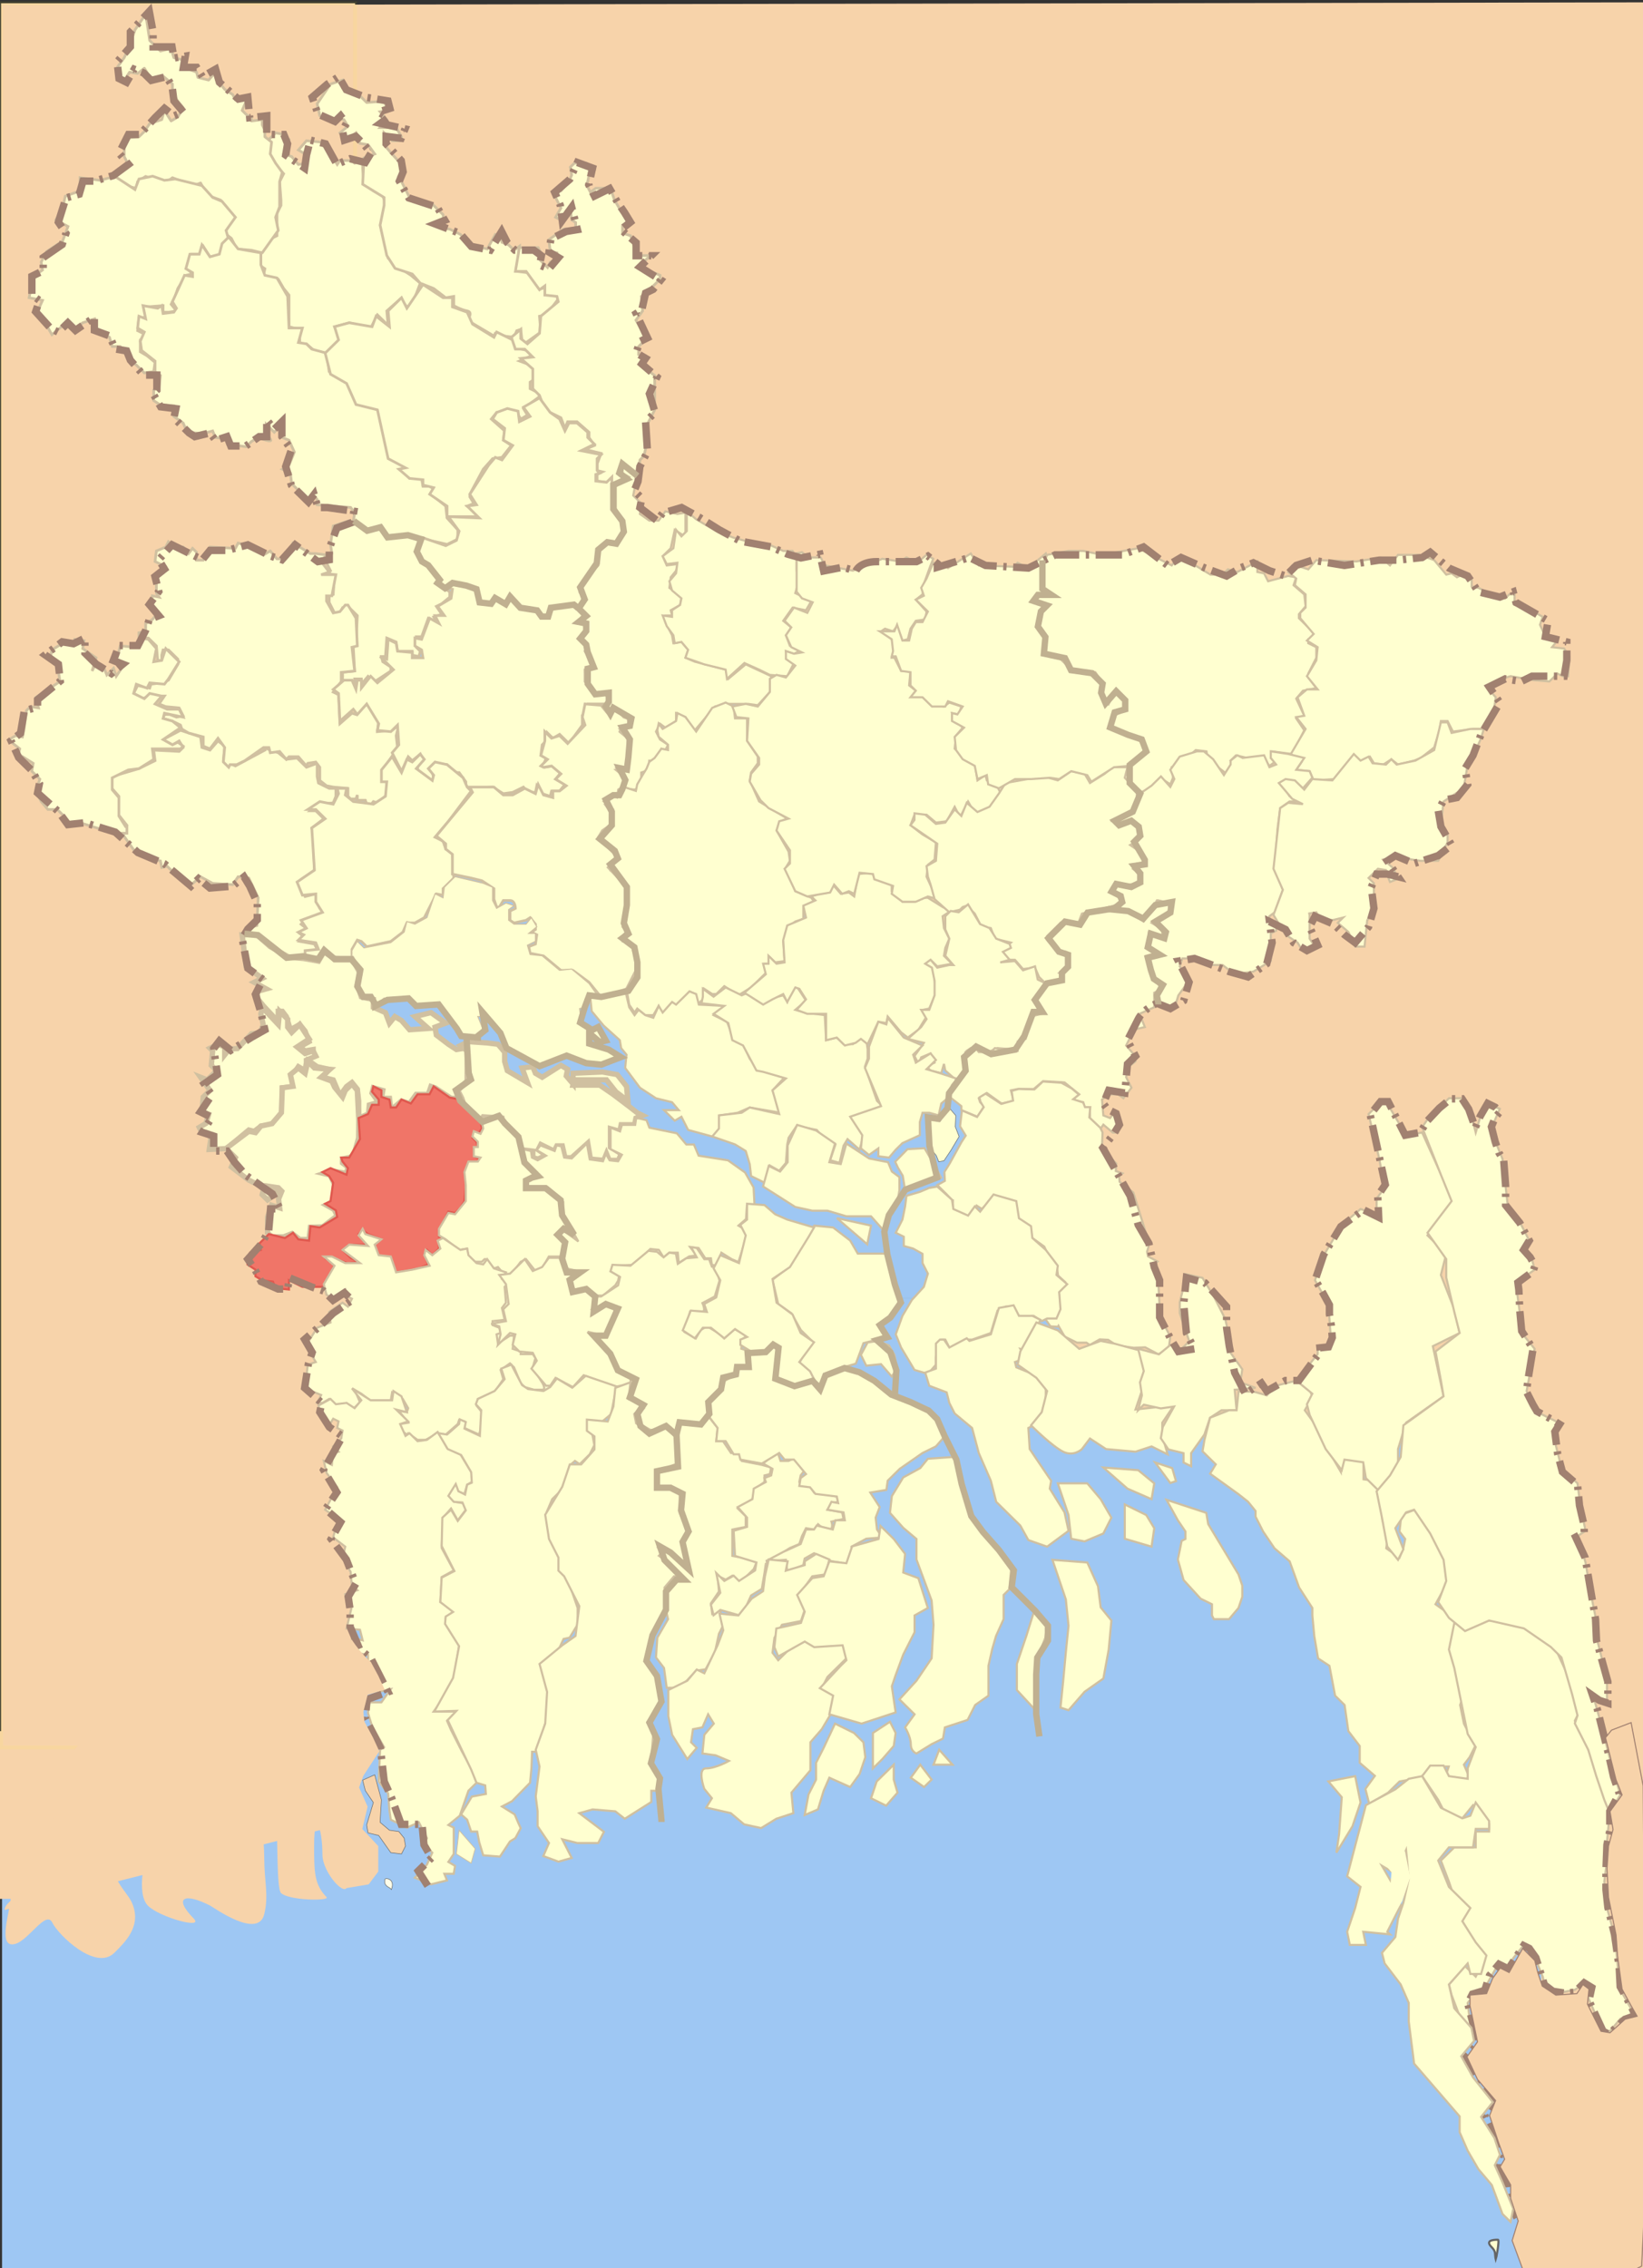 <?xml version="1.0" encoding="utf-8"?>
<!-- Generator: Adobe Illustrator 16.0.0, SVG Export Plug-In . SVG Version: 6.00 Build 0)  -->
<!DOCTYPE svg PUBLIC "-//W3C//DTD SVG 1.1//EN" "http://www.w3.org/Graphics/SVG/1.1/DTD/svg11.dtd">
<svg version="1.1"
	 id="BD__x3C__x3E__District_locator_map" xmlns:cc="http://creativecommons.org/ns#" xmlns:rdf="http://www.w3.org/1999/02/22-rdf-syntax-ns#" xmlns:svg="http://www.w3.org/2000/svg" xmlns:dc="http://purl.org/dc/elements/1.1/"
	 xmlns="http://www.w3.org/2000/svg" xmlns:xlink="http://www.w3.org/1999/xlink" x="0px" y="0px" width="1558.924px"
	 height="2152.232px" viewBox="0 0 1558.924 2152.232" enable-background="new 0 0 1558.924 2152.232" xml:space="preserve">
<rect x="0" y="0" width="1558.924" height="2152.232" fill="#333333" stroke="none"/>
<g id="g5728">
	<polyline id="rect2713_1_" fill="#F7D3AA" points="1554.691,2154.479 19.261,2154.479 19.261,4.873 1568.919,2.221 	"/>
	<polygon id="rect2263" fill="#9EC7F3" points="1049.748,1096.54 775.694,1398.452 287.235,980.977 561.289,679.064 	"/>
	
		<linearGradient id="rect2261_1_" gradientUnits="userSpaceOnUse" x1="-5073.5" y1="-2792.842" x2="-3539.845" y2="-2792.842" gradientTransform="matrix(1 0 0 1 5075 4485.836)">
		<stop  offset="0" style="stop-color:#FFFFFF"/>
		<stop  offset="1" style="stop-color:#000000"/>
	</linearGradient>
	
		<rect id="rect2261" x="2" y="1231.733" fill="#9EC7F3" stroke="url(#rect2261_1_)" stroke-opacity="0.063" width="1532.655" height="922.521"/>
	
		<rect id="rect2205" x="450.799" y="1145.491" fill="#FBFED1" stroke="#FFFF00" stroke-width="3.001" stroke-opacity="0.063" width="177.787" height="185.869"/>
	
		<rect id="rect2203" x="524.903" y="417.318" fill="#FBFED1" stroke="#FFFF00" stroke-width="3.001" stroke-opacity="0.063" width="67.143" height="124.285"/>
	
		<rect id="rect2201" x="930.617" y="588.747" fill="#FBFED1" stroke="#FFFF00" stroke-width="3.001" stroke-opacity="0.063" width="162.855" height="307.146"/>
	<rect id="rect2197" x="260.873" y="533.29" fill="#9EC7F3" width="462.344" height="635.202"/>
	<path id="path1881" fill="#FFFFD0" stroke="#646464" stroke-width="2" d="M1419.268,2144.104c-1.313-5.254,0.646-7.354-4-12
		c-6.256-6.256,1.066-7,6-7C1423.104,2125.104,1419.415,2143.735,1419.268,2144.104z"/>
	<path id="path1921" fill="#FEFEE9" stroke="#646464" stroke-width="0.5" d="M371.268,1793.104c0-2.467-7.858-2.563-6-10
		C365.646,1781.595,375.52,1782.476,371.268,1793.104z"/>
	<rect id="rect2269" y="1642.571" fill="#F7D3AA" width="88.344" height="159.143"/>
	
		<rect id="rect2271" x="147.914" y="1658.77" fill="#CA936A" stroke="#FFFF00" stroke-width="3.001" stroke-opacity="0.063" width="88.571" height="137.144"/>
	
		<rect id="rect2265" x="1" y="3.082" fill="#F7D3AA" stroke="#FFFF00" stroke-width="3.663" stroke-opacity="0.063" width="335.906" height="1654.95"/>
	<rect id="rect6157" x="1012.046" y="1168.747" fill="#F7D3AA" width="525.714" height="194.285"/>
	
		<rect id="rect6159" x="1462.381" y="1156.864" fill="#F7D3AA" stroke="#CB9369" stroke-width="3.458" stroke-opacity="0" width="99.543" height="996.688"/>
	<path id="path2259" fill="#F7D3AA" stroke="#CB9369" stroke-width="0.988" stroke-opacity="0" d="M329.586,1723.296
		c0,9.064,0,43.316,0,64.65c0,14.896-23.655-10.679-23.655-28.285c0-26.357-7.885-44.299-7.885-8.082
		c0,25.021,0.214,36.592,11.828,48.49c3.658,3.75-36.162,3.344-43.368-4.041c-3.961-4.063-3.076-53.021-3.938-56.572
		c-4.416-18.104,3.991-40.209,0-56.568c-7.496-30.73-15.771,8.563-15.771,24.246c0,23.515,3.942,34.438,3.942,56.568
		c0,20.896,4.36,34.655,0,52.53c-5.89,24.146-47.862-6.345-51.253-8.082c-24.438-12.521-35.369-7.966-15.771,12.123
		c10.595,10.858-32.771-1.265-43.368-12.123c-11.601-11.892-2.186-47.612,0-56.571c4.841-19.85,0-47.895,0-68.691
		c0-3.803-31.519-8.037-15.771,24.246c8.989,18.426-2.118,46.615-11.827,56.568c-12.959,13.279,6.995,30.502,11.827,40.406
		c11.363,23.293-6.918,39.418-15.77,48.49c-17.916,18.359-53.601-16.938-59.138-28.285c-6.051-12.403-22.356,16.84-35.483,20.203
		c-17.5,4.482-3.942-32.896-3.942-44.449"/>
	<path id="path2172" fill="none" stroke="#000000" d="M40.346,249.917L40.346,249.917z"/>
	<path id="path2170" fill="none" stroke="#000000" d="M345.36,151.058L345.36,151.058z"/>
	<path id="path2173" fill="none" stroke="#000000" d="M351.714,142.298v-7.508h-3.813L351.714,142.298z"/>
	<path id="path3149" fill="none" stroke="#000000" d="M504.223,367.547L504.223,367.547z"/>
	<path id="path3150" fill="none" stroke="#000000" d="M323.754,644.102L323.754,644.102z"/>
	<path id="path3166" fill="none" stroke="#000000" d="M120.411,784.257L120.411,784.257z"/>
	<path id="path3173" fill="none" stroke="#000000" d="M286.898,909.395L286.898,909.395z"/>
	<path id="path3175" fill="none" stroke="#000000" d="M300.878,900.635L300.878,900.635z"/>
	<g id="g5219" transform="matrix(2.542,0,0,2.503,-20.817,-25.226)">
		<g id="g4167">
			<path id="path3168" fill="#FFFFD0" stroke="#D0C0A0" d="M54.063,326.435l1.5-3.5l-3.5-4.5l0.5-6.5l-3-3.5l0.5-4l10-3l6-3l-0.5-4
				l9.5,0.5l1.5-1.5l-1.5-2.5l-2.5,1.5l-3.5-2l6.5-3.5l7.5,2.5l0.5,4l3,1l3-3.5l2.5,2l-0.5,5.5l4.5,2l11-6l-0.5-1l5.5,2l3,2.5l4-0.5
				l3.5,3.5l4-1.5v5l0.5,2.5l4,2h2.5v3l-1,2.5l-5.5,0.5l-3,2.5h2l3,3l-4.5,3.5l0.5,2.5l0,0l0.5,13.5l-5,3.5l-1,1.5l0,0l2.5,5l4-1
				l0.5,3l1,2.5l1.5,1.5l-6.5,2.5l-2,2l2.5,2l-3,1.5l2,1.5l-2,1.5l5.5,1l1,2l-4,1l-0.5,2h-5l-7-3l-4.5-4l-2-1l-3.5-1v-2l4-1
				l0.5-10.5l-3.5-7.5l-4-0.5l-2,3l-7.5-0.5l-4.5-2.5l-3.5,3l-4.5-2.5l-4.5-4.5l-2,0.5l-0.5-2.5l-4.5-1l-5-2.5L54.063,326.435z"/>
			<g id="g4150">
				<g id="g3158">
					<g id="g3153">
						<path id="path4167" fill="#FFFFD0" stroke="#D0C0A0" d="M108.563,62.935l2.5-2.5l2.5,0.5l2.5,2l-2,5.5l3,1l2.5,3l3-0.5
							l-0.5-3.5l-2.5-1.5l3-3.5l5.5,0.5l2.5,3.5l2,2.5l1.5,2.5l1-1.5h4.5l1,1l3-1.5v3.5l0.5,6l3.5,2.5l3.5,2l1,2.5l-0.5,3l-1,7.5
							l1.5,5l1,5.5l4,3.5l4.5,3l3.5,3l-1.5,4l-1.5,3.5l-1.5,2l-3-3.5l-5,4.5l0.5,5.5l-4-4l-2.5,5l-8-2l-5.5,1.5l2,5l-2.5,3l-1.5,2.5
							l-4.5-0.5l-4-3.5h-2.5v-5.5l-4-1v-12l-2-2.5l-2-3.5l-5.5-1.5l0.5-2.5l-1.5-1v-4l-0.5-1.5l2-2.5l-1.5,2.5l3-4.5l3-1.5v-8.5
							l1.5-3v-2l-0.5-7l1.5-3l-5.5-6V62.935z"/>
						<path id="path2169" fill="#FFFFD0" stroke="#D0C0A0" stroke-linecap="round" stroke-linejoin="round" d="M54.063,41.435
							l-1-3.5l-1-2.5l2.5-3.5l2-4.5l2-6l4-6l1,6.5l0.5,3.5l4,4l4-1l1,3.5l4,1l0.5,3l4,1.5l0.5,2l4,1l2.5-3l1.5,4l2,2.5l3,2l1,2
							l2.5-1l1.5,1.5l-1.5,3.5l1.5,1.5l2,1.5v1l4-0.5v2l1,2v2.5l2.5,2l-0.5,4.5l2,3.5l2.5,3.5l-1,3.5v5v4.5l-1.5,4l1,5l-2.5,3.5
							l-3.5,5l-4-1l-5.5-0.5l-2-4l-2.5-2l3-5.5l-2-4l-2.5-3l-4-1.5l-2-2l-1.5-3l-2.5,1c0,0-0.625-0.5-2-1c-1.375-0.5-3.5-1-3.5-1
							l-2.5-1l-2.5,2l-4-1l-3.5-1.5l-3,2l-0.5,2.5c0,0-1.625-0.25-3.5-1s-4-2-4-2l-1-1.5l3.5-2l2-2.5l-1.5-3v-7l5.5-0.5l2-2l2-3
							l4.5-1.5l1-3.5l2.5,4l2.5-1.5l2-3.5l-2-2.5l-2-3v-3.5l-3.5-3l-4.5,1l-2.5-4l-2.5,2l-3-0.5L54.063,41.435z"/>
						<path id="path2192" fill="#FFFFD0" stroke="#D0C0A0" d="M27.563,136.935l-2.5-4.5l-3-4l2-4.5l-5-1l1.5-8l3.5-2.5l-0.5-3l2-4
							l6-4l2-5.5l-4.5-2.5l2.5-4.5l1-4.5l5.5-2v-5l7.5,1l5.5-1.5l7.5,5l1.5-4l5.104-1.072l4.396,1.572l4-0.5l10,2.5l4,4.5l3.5,1.5
							l5,6l-3.5,5l1,3.5l-2.5,2.5l-1,4h-3.5l-2.5-4l-1.5,3h-3l-1.5,5.5l2,2l-2.5,0.5l-3,5l-1,3l-1.5,3l2,2.5l-3,0.5h-2v-2.5
							l-6.5,0.5v4h-2.5l-0.5,5l3,1.5l-2,2v4.5l2.5,1.5l3,2.5l-0.5,3.5l-3.5,0.5l-3-3l-2.5-1.5v-2l-3.5-3.5h-3l-1-3.5l-5.5-3l0.5-2.5
							l-0.5-1.5l-4.5,1.5l-3,2.5l-2.5-3L27.563,136.935z"/>
						<path id="path2175" fill="#FFFFD0" stroke="#D0C0A0" d="M142.563,64.436l-1.5-4l-4,3l-2-3l3-2.5l-1.5-2.5l-2.5-0.5l-1.5,1.5
							l-5-2.5l-1-4.5l5-7.5l4.5-1.5v3l1.5,1l4.5,1.5l3,3l6.5-0.5l1.5,3.5l-3,0.5l2.5,3l-2.5,3h6l2,3.5l-0.5,1.5h-3l-3-3v4.5l2.5,3
							l4,4.5l0.5,3l-1.5,1.5l4.5,9l8,1.5l4,4l0.5,3l-2,1l0.5,1l3.5,0.5l4,2l3.5,4l6.5,1.5l3-5.5l2,0.5l0.5,2.5l2.5,1l2,2l2-1.5
							l-1,9.5l4,0.5l5.5,6l1-0.5v3h4.5l0.5,1.5l-4.5,6l-2.5,0.5l0.5,6l-5.5,4l-1.5-0.5l-0.5-4.5l-1.5,0.5l-1,2.5l-4-0.5l-3-1l-0.5,1
							l-10-6c0,0,2.5-3,0-3.5c-2.5-0.5-5-2-5-2v-3.5l-3,0.5l-4.5-3.5l-5-2l-3-3.5l-6.412-2.12l-3.088-4.88l-2.5-11.5l1.5-7.5v-3
							l-8-5l0.5-10l4-1.5l-2.5-3.5L142.563,64.436z"/>
						<path id="path2174" fill="#FFFFD0" stroke="#D0C0A0" d="M93.563,99.935l-2.5,2.5l-1,4l-3.5,1l-3-4.5l-1,3.5h-3.5l-1.5,5.5
							l2.5,1.5v1.5l-3-0.5l-4.5,10l1.5,2.5l-1,1.5l-4,0.5l-0.5-3l-1.5,1l-5.5-1l1,5l-2.5-1l-0.5,4.5l2.5,1.5l-1.5,3.5l0.5,3.5l5,4v4
							l2,1.5l-0.5,4.5l-2,1v4l3,2h4.5v4l3.5,2.5l1.5,3.5l6,0.5l3.5-1l1,2.5l4.5,0.5v2l7,1l2-2l2.5-1.5c0,0,6,2.5,4.5,0.5
							c-1.5-2-1.5-5.5-1.5-5.5l3,3l3-3v5l2.5,1l2,4.5l-2,5l-2.5,1.5l3,1.5l0.5,4l6.5,6.5l1.5-2.5l1.5,2v2l12.5,1l1.5,2l-0.5,3.5
							l5.5,3l5-1l2.5,4l7-1l15,3.5l4-2v-3.5l-4-4.5l-0.5-4.5l-5.5-4.5l1-2l-1.5-1h-2.5l-0.5-3h-4.5l-3-3.5l1.5-1l-5-3l-3.5-14l-2-5
							l-7.5-1.5l-3.5-8l-7-4.5l-1-7l-5.5-1.5l-2-2l-3-0.5l1.5-5.5h-5l-0.5-12l-4-7l-4.5-1l-1.5-4v-4.5l-8.5-1.5L93.563,99.935z"/>
						<path id="path2176" fill="#FFFFD0" stroke="#D0C0A0" d="M175.063,205.935v-4l-6.5-4.5l1.5-2.5l-4-1v-2l-5-0.5l-4-3.5l2.5-0.5
							l-6.5-3.5l-4-18.5l-8-2l-3.5-8l-6-3.5l-2-8l5-5l-1.5-5l5.5-1.5l8.5,1.5l1.5-4l5,4l-0.5-6l5-5l2,4l6-9l7.5,5h3.5v3.5l5.5,2
							l2,4.5l8,5l1-2l6,3l1.5,1.5l-0.5,1.5l4.5,1l1.5,2l-4.5,2l4,1.5l1.5,2v3.5l-1.5,1v2.5l3,1.5l0.5,1.5l-2,1.5l-4,3l1.5,2.5
							l-2.5,1.5l-1.5-2.5l-3-1l-0.5,1.5l-4-0.5l-2,2.5l5,4.5l-0.5,3.5l3,2l-3.5,4.5l-3.5,0.5l-3.5,4l-5,9.5v1l1.5,2.5l-2.5,1l5.5,4
							H175.063z"/>
						<path id="path3151" fill="#FFFFD0" stroke="#D0C0A0" d="M207.063,153.436v-3.5l-4.5-4l4.5-0.5l-3-3h-3.5l-1.5-4.5l3.5-3v3.5
							l2.5,2l4.5-4l0.5-6.5l6.5-5.5l-0.5-2l-4.5-0.5v-3.5l-2,1.5l-5-7h-4l1.5-9h7l1,2l-0.5,2.5l3,3l1-2l2.5-1v-2.5l-2.5-0.5
							l-0.5-4.5l5.5-4h4.5v-2.5l-1.5-1l-0.5-4l-1.5,0.5l-1,2l-1,1.5l-2-1l2-3.5l-1-2l-1-2v-2.5h2l3-3.5l1-2.5l-0.5-3l1.5-1.5h4.5
							l3,2.5l-2,2l-0.5,2.5l-0.5,1l1.5,3l2-1.5h5.5l1.5,4.5l5,8.5l-2,1v3l3,1l2.5,7.5h5l-5,4.5l5,1.5l3.5,1.5v1.5l-2.5,2.5l-4.5,4
							l0.5,5.5l-2.5,3.5l2,3.5l2,3.5l-3,3v3l2.5,0.5l-1,4l4.5,3.5v13l-2.5,5l-0.5,8l-1,4.5l-1.5,1.5l-0.5,5.5l-2.5-1.5l-3.5-2v3
							l2,1.5l-4.5,3.5l-2-0.5v-2l-1,1l-4-0.5v-2.5l2-1l-2-0.5v-2.5l1.5-4l-6-1.5l3.5-1.5l-2-3v-2l-4.5-4h-3.5l-1,2.5l-1.5-4l-6-3
							l-2-5.5l-2.5-2.5V153.436z"/>
						<path id="path2177" fill="#FFFFD0" stroke="#D0C0A0" d="M166.063,213.936l8.5,3l4-2l1-3.5l-4-5.5l11.5,0.5l-4.5-4.5l3.5-0.5
							l-2.5-4l7-11l2.5-3l2.5,1l4-5.5l-3.5-2l0.5-4.5l-4.5-3.5l1.5-2.5l4-1.5l4,1l0.5,4l4-2l-2.5-3.5l6-3.5l4,5.5l3.5,2.5l2,4.5
							l1.5-3h3l4,3.5v2l2.5,2.5l-5,2.5l7.5,1.5l-1.5,1.5v4.5l1,1l-1.5,0.5v2.5l4,0.5l2-2v2.5l1.5,1v8l2.5,5.5l0.5,3.5l-3.5,5
							l-2.5-0.5l-3.5,3l-0.5,4.5l-3.5,5l-3,3.5v2.5l1.5,2.5l2,0.5l-2.5,1.5l-1,3l-1-2l-5.5-0.5l-4.5,1.5l-1,2.5h-2.5l-1-2l-7.5-1.5
							l-2-2.5l-1.5-0.5l-1.5,2l-2.5-1.5l-1.5-0.5l-1,2l-4-0.5l-1.5-5h-2l-1.5-1.5l-5.5-0.5l-2,2.5l-3-2.5v-1.5l-4-5.5h-1.5l-2-2.5
							l-1-2.5L166.063,213.936z"/>
						<path id="path3152" fill="#FFFFD0" stroke="#D0C0A0" d="M140.563,264.436l-0.5-9l1-1l0.5-11l-3-3h-2.5l-1,2h-2l-2-4v-2.5
							l1.5-0.5l0.5-7.5l-3-0.5l1.5-1l-2-4l2.5-2.5l-0.5-3.5l1-7l6-2l2,0.5l4.5,3.5l5.5-1l2.5,3.5l7-1l5.5,2l-2,4l2.5,4l2.5,2l3.5,5
							l-0.5,1.5l4.5,3v2l-3,2.5l-2,1l2,3l-3,1l1,2l-3-1.5l-2.5,7h-2v4l1.5,1.5l-0.5,2l-2.5-0.5v-1.5h-5.5l-0.5-3.5l-3.5-1.5l-0.5,7
							h-1.5l0.5,2l3,2v1.5l-4.5,3l-1.5,1l-2.5-2l-2.5,3v-2h-2.5v2l-1-1.5h-3.5v-3L140.563,264.436z"/>
						<path id="path2179" fill="#FFFFD0" stroke="#D0C0A0" d="M135.563,268.435v-3.5l5-0.5l-1-9l2-0.5l-0.5-10.5l-3-5h-1l-2,2.5
							l-2.5,0.5l-2.5-4.5v-2h2l1.5-8h-5.5l3-1l-3-4l2-2.5l-4-0.5h-2l-6.5-4l-1.5,3.5l-3.5,2.5h-1l-2.5-3l-2.5,1.5l-6-3.5l-3.5-1
							l-1,2l-9.5-0.5l-2.5,5h-2.5v-3l-1.5-1.5l-1.5,2l-2-2.5h-3l-2.5-2l-1,2l-3.5,1.5l0,0l-0.5,4l4,2v1.5l-3.5,1.5v7l1,1.5l-2.5-0.5
							l-0.5,4.5l2.5,2l-2,2.5l-2.5,1.5v3l-2.5,0.5v2h3.5l3,3l0.5,5.5h1.5v-2l0.5-2h2l3.5,3.5v2l-3.5,6l-2.5,1l-4,0.5l-0.5,1.5
							l-4.5-1l-1.5,3l3.5,2l2-1h6l-2,3l2.5,1l5,0.5l1.5,3l-2.5,0.5l-2.5-1h-2l-0.5,1.5l3.5,1l3,1.5l0.5,1.5l2.5,1.5l5.5,1.5v3.5
							l2.5,1l3-4l2.5,3.5l-0.5,5.5l2,2l0.5-1h2.5l3-1.5l7-5h2l0.5,2l3.5-0.5l0,0l2.5,3l1-1h3.5l3,3.5l0.5-1l3-0.5l1.5,2v5l2.5,2
							l2.5,0.5l5.5,0.5v3l1,1h2l0.5-1.5v2h3l1,3l2-2.5l1.5,0.5l3.5-3v-5l-1.5-1v-3.5l4-6l1.5-2.5l-0.5-4.5l1-4l-2.5,2l-5.5,0.5
							l0.5-4.5l-3.5-6h-1l-4,4l-1.5-0.5l-4.5,4l-0.5-11l-2-1L135.563,268.435z"/>
						<path id="path2180" fill="#FFFFD0" stroke="#D0C0A0" d="M75.563,285.936l-3-2.5l-3.5-1l0.5-2l7,1.5l-1.5-3h-4.5l-4.5-2l2.5-3
							l-4.5-1l-2,2l-4-2l1-3.5l4,1.5l1-2l5.5,0.5l1.5-2l4-6.5l-5-5l-1.5,4.5l-3,0.5l1-5l-3-3.5l-3-0.5l-1.5,3.5l-6-0.5l-1,4h-1.5
							l-0.5,2h3.5v2.5l-2,3l-1-3l0,0l-2.5,2.5l-1-2.5l-3-2l-1.5,3l1.5-5l-5-3.5l0.5-3l-3.5-0.5l-0.5,1.5h-4l-4,2.5l-0.5,2.5l2.5,2.5
							l1,7l-9,6l1,4l-3-0.5l-1.5,1.5l-0.5,4l-0.5,3.5l-0.5,2.5l-2.5-0.5l-2.5,1.5l1.5,1.5l2.5,2l-0.5,2l5.5,3.5l-0.5,3l3,3l-1.5,4.5
							l2,4l2.5,3h3.5l3,3l2,2.5l3.5-0.5l12.5,4h5v-2.5h-0.5l-2.5-4v-7l-2.5-3v-4.5l6-3l4-0.5l0,0l5.5-3.5l-0.5-4h10.5l1-1l-2-1.5
							l-2,1l-3.5-2L75.563,285.936z"/>
					</g>
					<path id="path2184" fill="#FFFFD0" stroke="#D0C0A0" d="M135.063,283.436l-0.5-10.5l-2-1.5l4-3.5h3l1.5,3.5l0.5-3.5h1.5v3
						l3.5-4.5l2.5,2.5l6-5l-5-5l2.5,1l0.5-7.5l3,1.5l0.5,3l5.5,0.5v2h4l-0.5-3l-2.5-1.5v-3l2.5,0.5l3-8l3.5,2l-1.5-3h3.5l-2.5-3.5
						l5-3l0.5-3.5l-2-0.5l2-2l5.5,1l3.5,2l1,4.5l4.5,1l1-2.5l4.5,2.5l1.5-3l4,4l6,1l2.5,2.5h2l1.5-3.5l8.5-1l1.5,2.5l1.5,0.5l-1.5,4
						h2l1,3.5l-2,3l2,1.5l-1,2.5l2,3l0.5,3.5l-2.5,0.5v4.5l4,4.5h3.5l1.5,2.5l-1,1.5h-7l-1,1.5v3h-1v3.5l-5,7l-3.5-3.5l-2.5,1.5
						l-2-2v2.5l-2,2l-0.5,4l2,1l-1,2.5l0.5,1l3-0.5l3,2.5l-2,2.5l3.5,2l-2,2.5h-3l-0.5,2l-3-1l-2-3l-0.5,2.5h-3l-1.5-2l-4,2
						l-3.5,0.5l-4-2.5l-10,0.5v-2.5l-2.5-3.5h-1.5l-3-3l-4-0.5l-2,1.5l1,4l-0.5,1.5l-5.5-4.5v-2l2-1.5l-1-2.5l-3,2.5l-1.5-1.5
						l-2.5,5.5l-3.5-7l2.5-3l-0.5-7.5l-2.5,2.5l-5-0.5l0.5-2.5l-4.5-7.5l-3.5,4l-1.5-2L135.063,283.436z"/>
				</g>
				<path id="path3179" fill="#FFFFD0" stroke="#D0C0A0" d="M122.063,372.935v-2.5l5-0.5l-1-2.5l-6.5-1l2-2l-2-1l3-1.5l-2-3l8-3
					l-2.5-4v-3l-5,0.5l-2-5l6.5-4.5l-1-16l5-3.5l-3.5-3.5h-3l4.5-3l5,1l2-4l-0.5-2h3.5l-0.5,2.5l3,2.5l4,0.5l3.5,0.5l4.5-3l0.5-5.5
					h-2v-4.5l4-5l3.5,6l2-5l2,1l3-3l1.5,2l-3,3.5l6,4.5l0.5-2l-2-2.5l2.5-2.5l4.5,1l3,2.5l3,2.5l1.5,3.5l1.5,1.5l-8.5,11.5l-5,6
					l3,1.5l1,3l2.5,1.5l0.5,9.5l-4,4v2.5l-2.5-0.5l-4.5,9l-3.5,2h-3l-1.5,3.5l-4.5,3.5l-9,2l-2-2l-1.5-0.5l-2,3.5v3.5l-6-0.5l-5-1.5
					l-2,2.5L122.063,372.935z"/>
			</g>
		</g>
		<path id="path4248" fill="#FFFFD0" stroke="#D0C0A0" d="M177.063,341.436v-7.5l-2.5-2v-2l-3.5-3l13.5-16.5l-1-2h9l3.5,3h3.5
			l4.5-2.5l4,2l1-3.5l2,4l3.5,1v-2.5h2.5l2.5-2l-4-2.5l2-2l-3.5-3l-3,0.5l-1-0.5l2.5-2.5l-2.5-1.5l1.5-5.5v-3.5l2.5,2.5l3-1l3,3
			l6.5-7l-1-3l1-5l6,0.5l2,2.5l1.5,1.5l1-2h1.5l2.5,2.5l1.5,0.5l0.5,3l-3,0.5l-0.5,1.5l3,2.5v7.5l-1,4h-3l2.5,3l0.5,3.5l-2.5,1.5
			l-0.5,3l-2-0.5l-2.5,3l2.5,3.5v4l-3.5,2.5l-1.5,2.5l7,7.5l-3,3l0.5,2l3.5,2.5l2.5,4l-1,14.5l1.5,2l-1.5,1.5v2l1.5,0.5l2,2v1.5
			l1.5,1.5l-0.5,6l-3.5,7l-6.5,2.5h-3.5l-4-5l-6-4.5h-4.5l-6.5-5.5l-5-1l-0.5-2.5l2.5-1l0.5-3.5l-2-1l1.5-1v-2l-2-2.5l-1.5,1l-4.5,1
			l-1.5-1v-3.5l2-1c0,0,0-3-2-3c-2,0-2.5,0-2.5,0l-1.5,2.5h-1l-1-3v-4l-4.5-3l-4-1L177.063,341.436z"/>
	</g>
	<path id="path5240" fill="#FFFFD0" stroke="#D0C0A0" d="M333.922,910.646v-8.761l5.083-8.76l6.354,6.257l25.417-5.006
		l12.709-10.015l2.542-10.013l7.625,2.504l11.438-6.259l7.625-22.522l7.626,3.757l1.271-10.014l10.167-10.013l26.688,6.258
		l8.896,3.755v12.518l3.813,7.509l8.896-5.006l7.626,2.503l-5.084,3.754v10.013l5.084,3.755h11.438l5.084-6.259l5.083,8.761
		l-7.625,6.258h6.354v7.512l-7.626,3.755l2.542,8.761l11.438,1.252l16.521,13.768l11.438-1.25l16.521,13.767l8.896,12.514
		l-12.709,2.503v7.511l-5.083,1.25l1.271,11.267l6.354,7.509l10.167-2.502l5.084,15.019h-5.084l-10.167-11.265l3.813,15.021
		l15.251,2.502l11.438,7.511l-11.438,3.754l-6.354,3.755l-15.251-1.252l-15.25-6.257l-17.793,5.006l-11.438,5.005l-30.503-18.771
		l-5.084-12.515l-15.25-16.271h-6.354l5.083,12.516l-6.354,7.509l-13.979-2.504l-8.896-12.514l-12.709-13.771l-5.082-2.504h-17.792
		l-7.625-5.007h-13.98l-7.625-1.251l-10.167,8.762v-6.259l-10.167-3.755l-5.083-10.013l2.542-16.271L333.922,910.646
		L333.922,910.646z"/>
	<path id="path4161" fill="none" stroke="#000000" d="M572.85,1029.528L572.85,1029.528z"/>
	<g id="g7076" transform="matrix(2.542,0,0,2.503,-20.817,-25.226)">
		<path id="path3188" fill="#FFFFD0" stroke="#D0C0A0" stroke-width="2" d="M98.563,364.436h5.5l5,4.5l7,4l5.5,0.5l5.5,1l2-3.5
			l4,2.5h6.5l3,5.5l-1,4.5l1.5,4.5l2,0.5l2.5,0.5v3l4.5,2l1.5,4l2-2.5l2.5,1.5l3,3.5l7-0.5l-5-4.5l6-1.5l5.5,4l-4,1.5l0.5,3l4.5,3.5
			l3,2l3-0.5l2,1l-0.5,4.5l-0.5,7l-3.5,4l1,2.5h-3.5l-6-4l-1.5-0.5l-1,3h-4.5l-2.5,3.5l-3-1l-4,3.5l-0.5-4.5h-3l0.5-3l-3.5-1l-0.5,2
			l2.5,3.5l-3.5,1l-0.293,3.384l-3.707,1.616v-6.5l-0.5-4.5l-2-2.5l-2,1.5l-2.5,3.5l-2.5-6l-4-1l2.5-3l-4.5-1l-3.5-2.5l2-2v-2
			l-3,0.5l-2-1.5l3.5-2l-1.5-4l-2-2.5l-3.5,2l-1.5-5l-1.5-2h-1.5v4l-5.5-6l-2-2.5l-0.5-3l3.5-1l-4.5-2.5l3-1.5l-6-4.5
			L98.563,364.436z"/>
		<path id="path4163" fill="#FFFFD0" stroke="#D0C0A0" stroke-width="2" d="M182.563,414.936v-6.5l-2.5-2l3-1.5l7,0.5l4,0.5l2.5,3
			v3.5l1,3.5l7.5,4.5l-2-5.5l4-0.5l1,2.5l2.5,1.5l7-4.5l2.5,1.5l-0.5,2.5l2.5,3v-4l11-0.5l5.5,1l3.5,4.5l0.5,5.5l-4.5-3.5l-3.5-4.5
			h-12l-0.5,2h10l5,3.5l6.5,5l2.5,2l2,1l-2.5,1l-0.5,2.5h-5l-0.5,2.5l-3.5-1v7l4,2.5l-1,2.5h-3.5l-1-2.5l-1,2.5l-5-0.499l-1-6
			l-6,5.5h-2.5l-1-4.5h-2l-1,2l-5-2.5l-1,2l3,1.999l-3,1.501l-2-0.5v-2.5l-4-0.499l-2-5.5l-5-3.5l-0.5-3l-7-0.5l-1,1.5l-6-5.5l-1-3
			l-1.5-3l3.5-3.5V414.936z"/>
		<path id="path5134" fill="#FFFFD0" stroke="#D0C0A0" stroke-width="2" d="M106.063,391.936l6,6.5l0.5-5l3,3v3l1.5,2l3-3l3.5,5.5
			l-4.5,3l3,2.5l3-1l1,2l-3.5,1.5v1l-0.5,3l-2.5-1.5l-2,3l0.5,4.5l-4.5,0.5l0.125,9.5l-4.125,4.375l-3.875,0.625l-2.625,2l-2-0.5
			l-6.5,5.5l-1,1.5l-7.25,0.375l0.75-5.375l-3.5-1l-1-2l2.5-1.5l1-3.5l-2.5-1l0.5-5.5l2.5-2.5l-3.5-5l2.5,1l3-3v-1l-1.5-1.5l0.5-5.5
			l-1-1l3-1.5l2.5,1v3l1.726-2.205l3.024-0.17l5.25-5.625l3.25-0.375l1.125-3l-0.875-4.125L106.063,391.936z"/>
		<path id="path6105" fill="#FFFFD0" stroke="#D0C0A0" stroke-width="2" d="M92.563,445.436l8.5-6.5l2.5,0.5l2-2.5l4.177-0.914
			l3.47-4.147l0.353-9.439l3.97-0.561l-0.97-4.439l3-2.5l2.5,2l1.03-4.531l2.47,2.53l5.768,0.5l-3.268,3.001l4,1.5l1.061,2.323
			l2.939,3.677l1-2.5l2.5-2.5l2,2.5l0.561,11.353l-0.061,6.647l-1.5,5.5l-1.291,1.739l-3.209,0.762v1.5l2,1.5l-0.5,2.5l-5.5-1l-3,1
			l2.341,0.574l1.659,3.427l-0.5,7l-2.5,1l2.912,1.674l1.088,2.326l-5.384,4.207l-4.616,0.177l-0.5,4.616h-3.5l-2.853-2.263
			l-3.147,1.263h-4.5l-1.5-1.5v-6l1.5-4.5l3,1l-0.384-3.323l1.177-2.97l-1.293-1.324l-2.5-0.384l2.177,2.146l-3.677,2.854l-2-1.999
			l0.5-2l-1.738-1.616l-3.787-1.899l-6.475-4.985l1.5-3.5L92.563,445.436z"/>
	</g>
	<path id="path7082" fill="#F07568" stroke="#E0584E" stroke-width="2" d="M255.126,1170.936l15.25,3.755l7.625-5.005l5.083,6.257
		l10.167,1.252l1.271-13.768l8.896,1.252l16.521-10.012l-1.271-6.262l-10.167-6.256l5.083-2.502l2.542-17.521l-3.813-6.262
		l-6.354-3.754l7.625-3.754l15.251,6.256l1.271-6.256l-5.082-6.26l-1.271-3.754h7.625l10.167-17.521l-1.271-20.021l8.896-3.754
		l3.813-8.762h6.354v-5.008l-6.354-7.51l1.271-5.006l7.625,3.755v6.257l7.625,2.502l1.271,7.515h5.085l5.083-7.515l8.896,3.76
		l6.354-8.764h11.438l3.813-7.51l15.251,10.669l10.167,1.845l1.271,5.01l17.793,15.019l1.271,7.509l-2.542,3.756h-3.813
		l-2.542,5.006l3.813,3.758l1.271,5.004l-3.813,1.252v7.508l5.083,2.504l-1.271,2.502h-6.354l-6.354,10.016l1.271,13.768
		l-1.271,13.766l-3.813,6.26l-5.084,5.008l-6.354-1.252l-7.625,15.018l-1.271,8.762l5.083,1.25l-5.083,3.754v6.26l-6.355,6.258
		l-5.083-5.006l-2.542,3.754l3.813,10.014l-8.896,3.756l-21.604,3.754l-6.354-15.018H359.34l-5.084-11.266l7.625-5.006
		l-12.709-5.008l-5.083-3.754l-3.813,3.754l7.625,10.014h-12.709l-10.166,5.006l7.625,7.512l7.625,3.754l-10.168,1.252
		l-16.521-5.006l-3.813,1.252l7.625,5.004l-3.813,8.76l-3.813,6.258l-1.271,6.258h-21.606l-12.708-6.258v8.764l-12.709-1.252
		l-2.542-6.26l-10.167-1.252l-6.354-3.754v-6.258l-7.625-5.006v-6.256l2.542-5.006l10.167-2.502l-1.271-6.262L255.126,1170.936
		L255.126,1170.936z"/>
	<path id="path8053" fill="#FFFFD0" stroke="#D0C0A0" stroke-width="2" d="M422.884,1175.939l-6.354-3.755v-6.258l8.896-15.02
		l6.354,1.25l10.167-12.516v-15.016l-1.271-12.52l3.813-10.012h8.896l2.542-3.754l-6.354-1.252v-8.76h3.813v-5.009l-5.084-5.008
		l1.271-5.005l6.354,2.503l2.541-5.006l-1.271-7.509l1.271-3.754l16.522,1.252l2.541,6.257l12.709,10.011l3.813,12.517l5.083,6.259
		v8.76l5.084,6.258l5.083,2.502v5.007h-6.354l-5.083,3.756l1.271,3.757H518.2l10.167,6.258l2.542,8.76h3.813v13.767l8.896,13.771
		l2.542,7.508l-11.438-7.508l-5.083,5.004l6.354,2.504v16.27h-15.251l-6.354,11.266l-6.354,2.504l-8.896-11.264l-5.083,2.504
		l-7.626,10.01l-5.083,2.505h-2.542l-6.354-7.509l-3.813,1.25l-7.626-8.76h-1.271l-2.542,2.504h-6.354l-6.354-5.008l-1.271-7.511
		l-7.625,1.25L422.884,1175.939L422.884,1175.939z"/>
	<path id="path2204" fill="#FFFFD0" stroke="#D0C0A0" stroke-width="2" d="M307.233,1218.487l10.167-17.521l-10.167-8.76h7.625
		l12.709,6.258h13.979l-16.521-12.52l6.354-5.004l17.792,1.25l-8.896-10.012l3.813-6.258l2.542,5.006l15.25,5.006l-6.354,5.007
		l3.813,10.015l11.438,1.252l5.084,15.016l15.25-2.502l16.521-3.754l-5.083-10.016l1.271-5.006l6.354,5.006l7.625-6.256
		l-2.542-7.512l5.084-2.502l16.521,11.264l6.354-1.25l1.271,6.256l7.626,7.51l6.354,1.252l3.813-5.008l6.354,8.764l11.438,3.754
		l-3.813,6.259l6.354,3.755l-3.813,3.754l1.271,15.018l-3.813,5.01l2.542,11.264l-11.438,1.252v3.754l6.354,2.502l1.271,5.006
		l-3.813,1.252l1.271,8.762l11.438-7.512h3.813l-1.271,12.518l7.626,2.504v2.502h11.438l2.542,3.755l-2.542,8.761l7.625,12.518
		c0,0,6.354,8.76,1.271,8.76c-5.084,0-7.626,0-7.626,0l-8.896-2.502l-3.813-3.754l-6.354-15.021l-3.813-3.754l-8.896,6.258
		l2.541,8.76l-7.625,11.266l-16.521,7.51l-1.271,6.258l5.083,6.256l-1.271,16.271l-1.271,5.006l-13.979-6.26v-6.256l-5.084-1.252
		l-1.271,3.754l-11.438,10.014l-7.625-1.252l-11.438,6.258h-7.625l0,0l-8.896-6.258l-1.271,1.252l-5.083-3.754l-1.271-6.26
		l7.625-1.252l-8.896-11.262l7.625,1.25l1.271-3.756l-5.083-8.76l-10.167-6.258l-1.271,7.508h-19.699l-8.261-6.256l-6.354-3.754l0,0
		l5.083,11.887l-5.083,5.008l-19.063-2.504l-5.084-5.631l-6.354,3.754h-5.083l3.813-7.508l-15.251-6.26l2.542-22.523l7.625-2.502
		l-3.813-6.258v-6.258l-5.083-3.754l10.167-16.271l12.709-5.006l-1.271-10.012l12.709-8.76l5.084,3.754l3.813-7.512l-5.083-2.502
		l-1.271-6.258l-11.438,8.762l-6.354-3.756L307.233,1218.487L307.233,1218.487z"/>
	<path id="path2205" fill="#FFFFD0" stroke="#D0C0A0" stroke-width="2" d="M480.074,1218.487l-6.354-8.761l10.167-1.252
		l10.168-10.013l3.813-3.754l7.625,11.265l8.896-3.755l6.354-8.76h13.979l3.813,10.01h10.168l1.271,2.505l-8.896,10.011l3.813,7.51
		h13.98l6.354,7.512v5.006l-3.813,6.257l3.813,1.252l8.896-6.259l10.167,1.252l-1.271,8.761l-3.813,8.761l-5.084,10.016h-6.354
		l-10.166-2.506l16.521,13.768l5.084,7.51l5.084,12.516l13.979,8.762v6.259l-3.813,1.252l-11.438,2.502l-29.229-11.267
		l-10.167,11.267l-16.521-8.763l-5.084,7.511h-3.813l-13.979-16.271l5.082-7.508l-3.813-7.509l-12.709-1.252l-6.354-6.257
		l2.541-10.014l-5.084-1.252l-11.438,11.266l2.542-10.014l-1.271-7.51l-7.625-2.504l13.979-2.502l-2.542-11.264l5.084-5.006
		L480.074,1218.487L480.074,1218.487z"/>
	<path id="path2206" fill="#FFFFD0" stroke="#D0C0A0" stroke-width="2" d="M333.922,1317.347l8.896,11.264l-6.354,7.51l-7.625-5.006
		l-10.167,1.252l-5.083-5.006l-11.438,6.256l2.542,10.012l7.625,8.764l3.813-6.26l5.083,2.506l-1.271,6.256l5.083,2.505
		l-1.271,7.509l-7.625,7.508l5.083,5.01l-5.083,1.25l-1.271,11.266l-7.625-3.755l2.542,11.263l10.167,13.768l-11.438,21.271
		l12.709,8.76l-2.542,7.51l-2.542,10.015l11.438,8.761l-2.542,11.262l7.625,12.518l1.271,13.768l5.083,3.754l-11.438,3.756
		l1.271,7.508l5.083,3.754l-5.083,21.273l12.708,1.252l2.542,10.012l-10.167-2.504v6.258l7.625,8.763l7.625,1.252v11.263l8.896,7.51
		l1.271,16.271l11.438-2.505l-8.896,12.52h-11.438l-1.271,10.01l3.813,12.517l11.438,20.021l-3.813,2.502l-1.271,30.033
		l8.896,11.262l1.271,16.271l1.271,8.765l15.251,7.508l11.438-5.006l7.625,15.018l-2.542,6.262l7.625,7.508l-5.083,11.264
		l-11.438,12.515l15.25,6.261l15.251-3.756l-2.542-6.259h8.896l1.271-7.511l-6.354-3.754l5.084-7.51v-25.025l-5.084-2.504
		l10.807-8.76l8.263-23.775l7.626-7.508l-3.813-11.266l-10.166-18.771l-10.168-20.021l-3.813-8.761l8.896-8.76H411.45l12.709-17.521
		l6.354-13.769l5.084-31.282l-12.709-20.021v-6.258l7.625-6.26l-12.709-8.762l1.271-23.771l11.438-6.262l-11.438-21.27l1.271-28.783
		l7.625-8.758l6.354,11.262l7.625-10.012l-2.541-6.256l-7.626-1.252l-5.083-5.006l5.083-10.016l2.542,5.006l6.354,2.508l2.543-8.766
		l6.354-3.754l-1.271-6.258l-11.438-18.771l-12.709-6.26l-6.354-11.264l-2.543-3.756l-10.166,7.51l-8.896,1.25l-7.625-7.508
		l-3.813,2.504l-5.084-11.266l7.625-2.502l-11.438-11.266l10.167,2.504l-5.083-15.021l-7.625-5.005l-1.271,8.762h-20.337
		L333.922,1317.347L333.922,1317.347z"/>
	<path id="path2208" fill="#F7D3AA" stroke="#646464" stroke-width="0.5" d="M355.527,1684.001l-11.438,5.006l2.542,10.012
		l7.625,11.264l-6.354,21.271l1.271,7.51l10.167,2.502l11.438,16.27l10.167,1.252l3.813-7.508l-1.271-7.512l-5.084-6.256
		l-8.896-1.252l-8.896-7.508l1.271-21.272L355.527,1684.001L355.527,1684.001z"/>
	<path id="path3186" fill="#FFFFD0" stroke="#D0C0A0" stroke-width="2" d="M447.667,1406.819l-4.448,1.877l-1.9,9.387l-6.354-3.129
		l-2.542-6.884l-6.988,11.263l5.088,5.633l8.261,0.625l3.177,7.512l-7.625,10.013l-6.354-10.638l-8.267,7.509l-0.636,26.903
		l12.073,23.773l-12.073,6.256l-1.271,23.148l12.071,9.389l-6.989,4.379l-0.636,6.887l13.345,21.271l-5.72,30.032l-17.792,31.91
		l20.971-0.625l-8.263,8.761l22.241,46.927l5.083,12.52l8.261,2.502l0.637,8.135l-13.346,2.502l-10.167,16.896l5.722,5.006
		l3.813,11.262h5.719l1.906,10.013l3.813,12.519l15.89,1.252l9.528-14.396l5.084-3.129l5.086-9.385l-2.541-5.633l-3.184-7.511
		l-12.07-7.511l9.528-5.006l17.157-17.52l1.271-13.771l0.638-15.643h5.084l8.896-32.535l0.64-25.652l-5.724-23.771l17.157-16.896
		l3.813-8.135l5.72-1.25l7.626-12.516v-15.646l-11.438-33.162l-6.354-3.129v-15.016l-8.896-18.771l-2.541-21.271l5.083-11.895
		l10.168-10.01l6.354-21.896l5.084-4.381l4.446,3.129l9.53-9.39l4.445-8.76l-1.905-10.01l-3.813-3.757v-8.135l13.345-0.627
		l8.262-6.884l5.084-26.278l-29.229-10.013l-12.709,11.265l-14.615-8.761l-6.354,8.136l-6.354,3.757l-14.612-1.877l-5.722-3.757
		l-10.167-19.396l-9.532,3.754l3.183,10.012l-9.531,11.268l-15.887,7.51l-1.905,5.004l5.083,5.634l-1.271,24.399l-14.609-6.883
		l1.271-6.259l-5.719-2.505l-0.636,4.382l-11.438,10.013l-8.261-1.25l8.896,15.016l12.709,5.634l9.53,16.271L447.667,1406.819
		L447.667,1406.819z"/>
	<path id="path4157" fill="#FFFFD0" stroke="#D0C0A0" stroke-width="0.75" d="M435.593,1736.561l-2.541,22.522l13.979,8.762
		l3.813-13.77L435.593,1736.561L435.593,1736.561z"/>
	<path id="path5128" fill="#FFFFD0" stroke="#D0C0A0" stroke-width="2" d="M495.735,1090.349l8.088,1.771l0.896,6.192l5.396,2.653
		l8.088-4.424l-8.986-5.313l3.599-4.425l13.479,5.313l1.797-5.313l4.493,0.886l2.696,10.616l7.188,0.886l14.382-14.151l2.692,15.041
		l12.581,1.771l2.696-7.078l3.595,6.192l8.088,0.886l3.595-6.19l-10.778-5.312v-20.354l8.98,3.537l1.798-6.189h12.581l0.898-6.193
		h2.691l7.188,1.771l2.696,7.079l26.062,5.311l8.986,10.618h7.188l4.492,10.617l27.858,4.424l16.176,11.504l8.088,14.158
		l0.898,16.813h-7.189l-0.896,13.271l-7.188,6.191l9.886,6.192l-4.491,11.506l-5.396,16.813l-6.29-2.652l-9.886-6.191l-4.493,12.389
		l-4.493-0.887l-0.896-6.188h-5.396l-6.291-9.731l-8.089-0.886l6.29,7.964l-7.188,0.885l-9.891,6.192l-0.896-9.731h-8.088
		l-5.396,4.424l-4.49-7.078l-8.09-0.885l-15.272,15.041l-20.671,0.887l-1.799,5.313l8.09,4.425l-0.896,4.424l-2.693,4.428
		l-11.686,9.729h-8.986l-4.49-5.312H545.16l-4.493-7.965l8.987-9.729l-11.685-2.653l-2.694-9.732v-16.813l-6.291-4.427l5.394-5.313
		l14.377,10.619l-5.392-9.732l-9.888-15.043l0.896-12.389h-2.692l-4.493-7.966l-7.188-6.19l-21.564-0.887l-0.896-3.539l5.395-4.427
		h6.287l0.899-3.538l-9.888-8.849L495.735,1090.349L495.735,1090.349z"/>
	<path id="path6099" fill="#FFFFD0" stroke="#D0C0A0" stroke-width="2" d="M598.182,1312.448l0.898-5.313l-12.581-7.078
		l-6.291-15.928l-17.973-17.697l12.581,0.887l7.188-17.697l1.797-9.729l-8.98-3.539l-10.784,7.965l-1.797-1.771l2.69-7.965v-4.424
		h5.396l16.176-10.617l1.797-7.965l-8.982-5.313l1.799-6.191l17.072,0.887l17.071-14.156l8.088,0.887l6.291,5.313l5.396-4.428
		l6.291,0.887l1.797,9.732l8.088-5.311l9.886-0.889l-5.393-9.729l5.393,0.886l7.188,10.619h4.493l2.691,7.077h3.6l3.595,13.271
		l-4.493,15.043l-11.683,6.19c0,0,3.595,7.966,0,7.966c-3.601,0-11.688,0-11.688,0l-5.392,19.467l10.782,6.192l4.492-7.964
		l6.291-3.538l11.685,7.077l4.493,4.426l9.886-8.85l11.683,6.191l-4.491,3.539l-0.896,8.852l11.684,3.537l-4.49,1.771v11.504h-9.889
		l-3.595,7.965l-10.784,4.424v7.965l-3.595,0.887v4.428l-7.188,5.309l-3.596,14.158l-3.595,5.311l-0.897,3.539l-8.981,1.771h-12.587
		l-1.799,9.729h-2.694l-9.886-6.192l-14.379,0.888l-12.582-7.078l-1.799-6.191l8.09-7.08l-13.479-8.852L598.182,1312.448
		L598.182,1312.448z"/>
	<path id="path7070" fill="#FFFFD0" stroke="#D0C0A0" stroke-width="2" d="M583.805,1316.872l14.379-5.311l-1.799,15.93
		l14.379,5.313l-8.98,8.849l1.797,8.853l12.581,8.85l16.176-5.313l10.784,12.393l1.797,24.771l-12.581,5.313l-7.188,3.541
		l-1.802,12.388h17.978l3.595,3.538v19.471l7.189,17.695l-5.396,8.85l7.189,23.01l-14.379-7.08l-10.784-5.311l-3.595,3.538
		l19.771,14.157v5.311h-5.392l-8.986,10.616v23.009l-10.784,17.696l-3.595,10.616l-1.797,21.234l10.781,15.93l3.597,19.468
		l-14.378,19.468l5.392,12.393l-1.797,23.006l7.188,19.468v10.618h-7.188v10.617l-25.163,15.928l-8.982-7.077l-21.565-1.771
		l-12.581,3.539l23.364,17.694l-5.396,10.616H547.86l-14.378-3.539l8.982,17.697l-12.582,3.539l-14.379-5.313l5.396-12.39
		l-10.783-15.928v-14.156l-1.798-14.158l3.595-28.313l-3.595-15.928l8.985-24.775l1.799-30.086l-7.189-26.545l21.568-17.697
		l12.58-8.85l3.596-28.314l-14.379-28.313l-5.396-5.313v-12.389l-8.982-17.697l-3.598-23.006l16.18-26.545l7.188-21.236h10.784
		l12.581-14.156v-12.391l-7.188-5.312v-10.616l19.771,1.771l5.394-14.158L583.805,1316.872L583.805,1316.872z"/>
	<path id="path8041" fill="#FFFFD0" stroke="#D0C0A0" stroke-width="2" d="M549.973,555.255l17.793-18.771l-1.271-11.265
		l8.896-10.012l8.896,1.252l7.626-10.015l-1.271-12.516l-6.354-11.263v-21.272l12.709-8.761l-6.354-3.754v-8.762l13.979,10.013
		l-3.813,20.021l7.625,7.512l-1.271,10.011l8.896,6.257h8.896l6.354-8.759l11.438,2.502l7.625-1.251v18.771l-2.542,2.503
		l-7.625-5.007l-3.813,17.521l-7.627,7.509l3.813,8.762l10.167-1.252l-1.271,6.257l-5.082,6.257l-1.271,10.016l11.438,8.759
		l-1.271,7.51l-8.896,5.007l1.271,5.005h-6.354v6.26l6.354,12.517l1.271,7.509l7.627-1.251l6.354,7.508l-2.542,7.511l8.896,3.756
		l29.229,7.508l2.542,8.762l16.521-13.767l24.146,11.263l-1.271,15.02l-11.438,12.517l-8.896-1.252H689.77l-11.438,2.504
		l-19.063,22.522l-6.354-8.762l-2.542-3.756l-8.896-3.754v7.51l-10.168,6.257l-5.082-3.755l-3.813,7.512l3.813,7.509l7.625,5.006
		l-2.543,5.008l-3.813-1.262l-5.083,11.264h-6.354v8.761l-7.625,2.504v13.769l-6.354,2.503l-10.167-1.251v-11.266l-7.625-6.259
		l10.167-1.253l3.813-26.275l-10.169-11.266l7.625-1.252l1.271-8.76l-11.438-7.51l-5.084-1.25l-2.541,5.006l-7.63-8.762h3.813
		l2.541-6.258l-1.271-6.259l-8.896,1.252l-10.167-11.264l-1.271-10.013l6.354-1.252l-1.271-11.265l-5.08-6.259l1.271-6.258
		l-5.084-5.006l5.084-5.006v-11.267h-8.896l7.625-8.762l-6.354-3.755l3.813-8.761L549.973,555.255L549.973,555.255z"/>
	<path id="path2215" fill="#FFFFD0" stroke="#D0C0A0" stroke-width="2" d="M594.455,938.178l10.167-16.271l-1.271-15.019
		l-5.084-11.265l-7.625-2.504v-5.007l3.813-3.756l-3.813-5.006l2.541-15.017l1.271-22.524l-17.793-18.771l8.896-11.268
		l-17.793-16.269l11.438-12.517l2.542-15.021l-8.896-7.508l8.896-6.257l3.813,2.502l6.354-10.016l11.438,3.755l1.271-6.257
		l5.083-8.761l3.813-6.257l2.541-6.258l5.084-3.756l6.354-8.764l6.354,1.253v-5.007l-8.896-7.508l-1.271-6.258l1.271-6.258
		l3.813,5.006l12.709-7.512l1.271-7.51l7.626,3.756l10.167,13.77L675.79,671.6l12.709-5.006l7.625,3.754l1.271,11.267h11.438v21.271
		L719,717.913v6.258l-6.354,8.763l-1.271,7.51l8.896,20.021l26.688,16.271l-6.354,2.503l-3.813,8.761l11.438,20.021l1.271,8.762
		l-3.813,6.257l8.896,22.522l8.896,3.756l6.354,2.502l2.542,3.757l-10.168,5.004v11.266l-7.625,2.504l-6.354,5.008l-5.084,13.765
		l1.271,18.771l-8.896,1.254l-5.084-5.009l-1.271,6.26h-3.813l1.271,8.761l-13.979,13.769l-10.173,6.258h-3.813l-11.438-7.511
		l-7.625,7.511h-3.813l-7.626-5.008v8.763l-6.354,6.258l-2.543-10.013l-5.082-2.504l-11.438,12.517l-7.625,2.503l-6.354,6.257
		l-3.813-7.509l-5.084,8.761h-7.625l-7.625-6.258l-2.542,3.754l-5.084-7.508L594.455,938.178L594.455,938.178z"/>
	<path id="path3189" fill="#FFFFD0" stroke="#D0C0A0" stroke-width="2" d="M593.184,939.429l-20.334,6.257l-12.709,1.253
		l1.271,12.515l11.438,13.77l15.25,13.767l1.271,7.509l5.084,6.26l-1.271,12.517l13.979,18.771l15.251,10.016l15.251,3.756
		l6.354,7.508H630.04l10.168,10.012l6.354-3.755l6.354,12.517l22.876,6.261l7.625-6.261v-13.768l16.521-2.503l11.438-5.006
		l29.229,5.006l-7.625-21.271l12.709-13.768l-25.418-5.005l-8.896-11.264l-6.354-13.771l-8.896-5.005l-6.354-16.27l-12.709-6.26
		l10.168-8.762l-24.146-1.251l-2.542-10.011l-6.354-2.503L641.479,953.2l-3.813-2.503l-8.896,10.014l-3.813-6.26l-5.083,11.266
		l-7.626-2.504l-6.354-5.006l-3.813,5.006l-5.084-7.51L593.184,939.429L593.184,939.429z"/>
	<path id="path4160" fill="#FFFFD0" stroke="#D0C0A0" stroke-width="2" d="M675.792,1078.333l6.354-7.509v-12.516l21.604-2.503
		l7.625-5.006l27.96,6.258l-6.354-22.523l12.709-11.265l-21.604-6.257l-6.354-1.251l-12.709-23.774l-10.166-5.008l-3.813-16.268
		l-13.979-8.764l10.169-7.509l-21.604-2.504l1.271-6.257v-7.509l10.168,7.509l11.438-8.762l15.251,7.51l11.438-5.005l7.625,12.514
		l10.168-5.006l10.167-2.503l3.813,6.257l6.354-18.771l11.438,17.521l-10.167,8.762l8.896,2.502l19.063,2.503l1.271,23.774
		l10.167-2.503l6.354,6.257h8.896l6.354-5.004h6.354l1.271,10.012v8.763l-2.541,7.51l11.438,32.533l5.084,5.008l-5.084,2.503
		l-21.605,10.012l8.896,15.019l-3.813,13.768l-11.438-10.012l-3.813,6.258l-3.813,16.27l-8.896-2.502l5.084-15.02l-11.438-6.256
		l-6.354-7.512l-19.063-3.755l-7.626,11.263l-1.271,6.26l-1.271,17.521l-6.354,7.512l-8.896-5.008l-1.271,10.012l-3.813,6.258
		l-12.709-6.258l-1.271-11.264l-3.813-12.516l-10.167-6.258L675.792,1078.333L675.792,1078.333z"/>
	<path id="path5131" fill="#FFFFD0" stroke="#D0C0A0" stroke-width="2" d="M812.063,1293.866l-17.977,5.313l-10.781,7.078
		l-3.598,8.851l-12.271-9.151l-9.296-12.084l5.395-10.615l7.188-10.617l-10.78-10.618l-8.986-15.929l-12.581-8.852l-5.394-23.009
		l16.177-12.388l12.582-23.008l10.781-15.928l17.976,1.77l16.176,12.391l7.188,12.389h14.381h12.58l5.394,12.391l1.8,12.391
		l5.395,19.467l-7.188,15.93l-10.563,8.025l6.881,10.707l-23.274,6.043L812.063,1293.866L812.063,1293.866z"/>
	<path id="path6102" fill="#FFFFD0" stroke="#D0C0A0" stroke-width="2" d="M708.835,1142.153l16.521,1.25l10.169,8.76l11.438,5.008
		l25.418,7.51l-5.084,8.762l-17.792,28.781l-16.521,11.264l3.813,22.523l15.25,11.263l7.626,17.521l12.709,8.764l-13.979,18.771
		l10.167,8.76l3.813,7.512l-6.354,5.007h-13.98l-15.25-3.755l1.271-16.271l1.271-15.018l-6.354-2.502l-3.813,6.256h-16.521
		l-10.167-6.256v-5.008l6.354-2.508l-11.438-7.508l-10.167,8.76l-12.709-10.01H666.9l-7.626,10.01l-11.438-7.508l7.625-18.771
		l15.251,1.252l-2.542-7.512l11.438-6.258l3.813-16.268l-6.354-11.268l6.354-12.516l17.792,7.51l6.355-26.277l-5.084-10.014
		l6.354-5.006L708.835,1142.153L708.835,1142.153z"/>
	<path id="path7073" fill="#FFFFD0" stroke="#D0C0A0" stroke-width="2" d="M833.383,1272.298l-10.168,1.469l-6.354,11.752
		l5.083,10.283l13.979-1.473l10.168,11.752l5.083-7.348l-2.542-13.221l-5.083-8.813L833.383,1272.298L833.383,1272.298z"/>
	<path id="path2229" fill="#FFFFD0" stroke="#D0C0A0" stroke-width="2" d="M706.293,941.932l20.335-17.521l-2.542-10.011h5.083
		v-7.509l7.626,7.509l7.625-1.251l-1.271-21.273l3.813-13.766l17.792-7.509l-2.541-11.264l11.438-5.007l-3.813-3.757l7.625-2.503
		l8.896-1.251l3.813-7.509l7.626,8.761l7.625-1.252l5.084,3.757l3.813-21.271l12.709-1.253l3.813,5.008l15.251,6.257v6.258
		l10.167,10.015h11.438l2.542-3.757h10.167l13.979,8.762l7.625,3.756l-7.625,5.006l1.271,11.263l5.084,10.015l-3.813,8.761
		l-1.271,7.51l7.625,7.508l-13.979,2.503l-5.083-5.006l-3.813,3.754l5.084,2.504l2.542,23.775l-6.354,15.018l-6.354,1.255
		l3.813,6.259l-7.625,12.514l-10.168,7.508l-6.354-5.005l-12.709-15.017l-1.271,6.257l-7.625-1.253l-10.167,21.271l-6.354-5.005
		l-5.084,3.755L801.613,992l-7.625-7.511l-10.168,2.503v-25.029h-17.791l-10.168-3.754l8.896-10.013l-6.354-10.012l-3.813-1.252
		l-7.625,13.767l-3.813-7.509l-10.166,5.006l-8.896,5.006L706.293,941.932L706.293,941.932z"/>
	<path id="path3201" fill="#FFFFD0" stroke="#D0C0A0" stroke-width="2" d="M689.771,644.104l-1.271-8.76l-20.335-5.006
		l-17.792-6.258l2.542-7.512l-6.354-7.509l-6.354,1.25l-1.271-7.508l-6.354-8.76l-3.813-10.015l8.896,1.251v-6.259l7.625-5.006
		l1.271-6.257l-8.896-7.508l-2.542-8.763l6.354-7.511l1.271-10.012l-10.168,1.251l-3.813-7.508l10.166-7.512l2.544-17.521
		l5.084,6.257l5.081-5.006V485.17l8.896,7.508l12.709,7.51l6.354,3.755l16.521,6.257l13.979,3.754l19.063,2.504l13.979,6.26h8.896
		l3.813,6.258v11.264l1.271,13.768l-2.542,8.762l15.251,7.509l-5.084,8.761l-12.709-2.503l-8.896,12.516l7.627,6.259l-5.084,7.51
		l3.813,10.012l8.896,5.006l-5.084,2.504l-7.625-2.504l1.271,6.26l6.354,5.006l-6.354,12.517l-16.521-1.252l-10.166-5.007
		l-13.979-6.258L689.771,644.104L689.771,644.104z"/>
	<path id="path4172" fill="#FFFFD0" stroke="#D0C0A0" stroke-width="2" d="M766.025,850.581l-11.438-5.006l-10.167-21.271
		l5.084-5.006V806.78l-12.709-18.771l2.542-8.762l8.896-2.502L729.17,766.73l-7.625-7.509l-10.167-17.521l1.271-7.51l7.627-8.762
		v-6.257l-11.438-16.271l1.271-21.271l-11.438-1.251l-3.813-10.013l12.709-2.505l11.438,2.505l11.438-13.769v-12.516l6.354-3.755
		l8.896,2.504l8.896-11.267l-8.896-6.259v-7.508l7.627,2.503l7.625-1.252l-10.168-5.006l-5.084-11.263l5.084-7.513l-6.354-6.258
		l8.896-12.514l12.709,5.006l5.082-10.013l-10.166-3.755l-5.084-6.259v-6.259v-25.023l-1.271-5.009l6.354-1.25l6.354,5.007h11.438
		l3.813,7.511l26.688,5.005l12.709-5.005l15.25-6.259l16.521,2.502l6.354-3.756l10.168,5.009l8.896-7.512l6.354,3.757l-2.543,6.259
		l-6.354,17.52l-1.271,10.015l-6.354,5.007l10.167,11.263l-1.271,7.509l-8.896,1.251l-5.084,7.51l-2.542,10.015l-5.083,1.252
		l-5.084-13.769l-3.813,5.006l-7.625-2.504l-3.813,2.504l10.168,7.511l2.541,10.012l-2.541,7.509h2.541l6.354,12.516h8.896
		l-1.271,13.77l6.354,5.005l-3.813,5.007h8.896l8.896,7.509l12.709,2.503l5.084-3.754l11.438,3.754l-2.542,7.511l-6.354-1.252
		l2.542,8.762l5.084,2.503l2.542,2.503l-6.354,7.51l-1.271,12.514l10.167,8.763l8.896,5.007l2.542,16.27l7.625-5.005l1.271,5.005
		l10.167,6.258l2.541,5.006l-7.625,12.518l-8.896,8.761l-8.896-3.754l-5.084-8.763l-7.625,15.02l-5.084-10.012l-7.625,13.766
		l-10.167,1.254l-8.896-7.511h-11.438l-3.813,10.013l11.438,8.761l12.709,7.512l-1.271,16.269l-6.354,5.006l-1.271,11.268
		l6.354,13.766l3.813,7.51l-8.896-2.504l-11.438,5.006h-12.709l-10.167-7.51l1.271-7.508l-17.793-6.258l-1.271-5.008l-12.709-1.252
		l-5.083,20.021l-5.084-2.503l-6.354,2.503l-7.625-8.761l-3.813,7.51L766.025,850.581L766.025,850.581z"/>
	<path id="path5143" fill="#FFFFD0" stroke="#D0C0A0" stroke-width="2" d="M900.74,865.598l-13.98-12.516l-3.813-13.768l-2.542-7.51
		l-1.271-10.012l8.896-5.008l1.271-16.271l-25.418-17.521l3.813-5.007v-6.258l10.167,1.25l10.168,8.763l8.896-1.253l8.896-12.515
		l6.354,6.259l5.084-12.517l10.166,8.761l11.438-5.007l8.896-12.515l6.354-10.014l27.96-5.005l-17.793,2.503l13.979-2.503h16.521
		l8.896,2.503l12.709-8.763l12.709,2.503l5.084,8.762l13.979-8.762l7.625-6.258h13.979l-2.541,10.014l11.438,12.518v8.76
		l-3.813,6.257l-1.271,3.755l-17.793,10.015l10.168,2.503l2.541-3.755l8.896,2.505l5.084,10.011l-1.271,6.257l-8.896,5.006
		l12.709,8.763l2.541,7.509l-8.896,1.254l-3.813,5.005l6.354,5.006v5.007v2.502l-8.896,2.504l-15.252,1.252l-3.813,6.258
		l7.625,3.755l2.542,5.007l-6.354,3.755l-15.25,3.755l-15.252,3.755l-3.813,10.012l-16.521-1.252l-12.709,12.518v3.755l7.625,8.762
		l10.169,2.502l2.541,8.76l-2.541,6.26l-6.354,5.007c0,0,7.625,3.756-1.271,6.258c-8.896,2.504-11.438,3.755-11.438,3.755
		l-6.354-6.257l-3.813-8.763l-11.438,1.252l-7.625-8.763H952.84l-1.271-10.012l7.626-6.257l-15.251-3.756l-3.813-10.014
		l-8.896-1.252l-6.354-12.515l-7.625-7.51l-3.813,1.251l-2.541,2.505L900.74,865.598L900.74,865.598z"/>
	<path id="path6116" fill="#FFFFD0" stroke="#D0C0A0" stroke-width="2" d="M947.764,747.968l-10.168-3.754l-1.271-8.764
		l-8.896,3.757l-2.546-12.518l-11.438-6.258l-6.354-8.76l-1.271-12.518l8.896-8.762l-11.438-6.257v-7.509l5.084,1.252l5.084-7.511
		l-13.979-5.007l-2.541,5.007h-12.709l-8.896-8.763h-11.44l5.084-6.258l-5.084-5.005v-12.517l-8.896-1.25l-5.084-13.771h-3.813
		l1.271-5.005l-1.271-11.264l-11.438-7.509h13.979l2.541-6.259l5.084,15.02h6.354l2.544-11.264l3.813-6.258h6.354l5.084-10.015
		L868.964,569l7.625-3.756l-2.542-7.509l5.084-8.761l6.354-15.02l10.167,1.252l3.813,3.755l21.605-13.769l7.625,11.266l33.044,1.25
		l3.813-3.754l10.171,5.007l16.521-13.769l1.271,6.259l-3.813,1.25l-1.271,23.772l5.084,5.008l-2.541,2.504l-7.627,1.25
		l-2.541,6.259L990.974,574l-5.084,6.257l-1.271,12.515l6.354,11.266v17.521l15.25,3.754l10.168,10.012l24.146,1.253l6.354,10.013
		v11.265l5.084,10.011l5.084-10.011l6.354-1.252l5.084,8.76l-3.813,10.013l-8.896,2.506v12.524l6.354,3.754l7.625,1.251
		l10.168,3.756l5.084,6.26l3.813,5.005l-7.625,8.762l-10.168,7.509l-13.979,1.251l-21.604,13.769l-3.813-6.258l-15.25-3.756
		l-11.438,7.512l-8.896-1.254l-17.791,1.254h-15.25L947.764,747.968L947.764,747.968z"/>
	<path id="path2226" fill="none" stroke="#000000" d="M1078.665,754.225L1078.665,754.225z"/>
	<path id="path2228" fill="#FFFFD0" stroke="#D0C0A0" stroke-width="2" d="M1069.77,737.956v-10.011l17.791-15.019l-7.625-12.514
		l-16.521-5.01l-8.896-5.006l2.541-11.264l7.625-3.754l3.813-8.764l-5.084-8.761l-3.813-2.502l-8.896,12.515l-5.084-8.761
		l1.271-10.013l-7.625-11.263l-21.604-2.503l-8.896-11.266l-17.793-2.505V605.29l-5.084-11.266V580.27l6.354-6.257l-12.709-3.754
		l2.542-5.006l12.709-1.251l-6.354-7.512l2.541-23.773l2.541-6.258l20.336-3.754h13.979l17.792,3.754l34.313-6.258l31.771,16.271
		l5.083-6.257l15.251,5.005l16.521,10.013H1160l5.084-5.006l8.896,2.502l19.063-10.012v10.012l6.354,1.252l3.813,7.51l19.063-5.006
		l7.625,1.251l-2.541,7.509l10.166,8.764l1.271,11.263l-6.354,7.51v3.754l13.979,13.77l-1.271,5.006l-3.813,1.251v3.754l7.625,3.757
		v10.011l-7.625,15.021v3.755l7.625,10.012l-12.709,2.503l-6.354,7.509l7.625,16.271l-7.625,2.502l7.625,11.264l-11.438,22.523
		l-19.063-2.504l-1.271,6.258l3.813,3.756l-5.082,3.754l-5.084-6.257h-10.168l-16.521-3.755l-5.084,5.006l5.084,5.006l-8.896,7.508
		l-17.793-13.766l-1.271-7.51l-10.167-1.251l-11.438,10.013l-11.438,6.257l1.271,10.014l-2.541,6.259l-7.627-5.009l-11.438,10.016
		l-10.167,2.502L1069.77,737.956L1069.77,737.956z"/>
	<path id="path2230" fill="#FFFFD0" stroke="#D0C0A0" stroke-width="2" d="M1224.816,715.432l13.979-23.774l-8.896-11.265
		l7.625-1.25l-6.354-17.521l8.896-7.511h10.168l-10.168-12.516l8.896-15.019l1.271-12.518l-10.168-6.258l6.354-6.257l-12.709-15.021
		v-5.007l5.083-5.006v-12.511l-10.167-8.762l1.271-6.259l-7.625-6.259l3.813-6.257h3.813l11.438,3.754l7.626-8.76l38.126,1.251
		l22.876-3.754l8.896,7.509l7.627-10.013h20.334l13.979,5.007l11.438,13.768l5.084-1.254l5.084,3.756l5.084-2.502l8.896,5.004v6.259
		l6.354,1.252l15.25,7.511l10.168,2.503l3.813-3.756h5.084v10.013l13.979,3.756l12.709,7.509l-2.541,7.508l5.084,11.267
		l11.438,3.755l-5.084,6.259l11.438,1.25l5.084,7.509l-1.271,18.771h-5.084l-5.083-2.503l-7.626,7.508l-15.25-1.251l-21.604-3.754
		l-12.709,3.754l-10.168,6.259l8.896,10.011l-1.271,8.763l-11.438,21.271h-8.896l-19.063,2.503l-5.084-10.012h-6.354l-1.271,8.761
		l-5.083,16.271l-12.709,10.011l-6.354,2.505l-15.25,3.754l-6.354-5.006l-7.625,5.006l-8.896-1.251l-3.813-6.257l-8.896,5.006
		l-6.354-6.259l-7.625,8.761l-10.167,13.766l-20.335,1.254l-3.813-8.762l-12.709-1.252l5.084-7.508L1224.816,715.432
		L1224.816,715.432z"/>
	<path id="path3203" fill="#FFFFD0" stroke="#D0C0A0" stroke-width="2" d="M1057.059,859.341l7.625-2.503l-5.082-7.512l-5.084-2.503
		l2.541-7.509l15.252,1.252l8.896-3.756v-8.761l-5.084-6.257l8.896-2.504l-1.271-7.511l-8.896-10.013l5.082-6.257l1.271-8.76
		l-2.542-5.007l-6.354-3.756l-7.625,3.756l-8.896-3.756l17.792-6.259l6.354-17.521l12.709-8.762l8.896-8.764l8.896,10.016
		l3.813-7.512l-3.813-8.761l8.896-12.515l16.521-5.007h6.354l8.896,7.511l10.166,15.017l6.354-10.011v-3.755l6.354-5.005
		l5.084,2.502l20.334-2.502l5.084,11.262l6.354-2.502l-5.084-6.257v-6.259l16.521,2.504l15.25,3.755l-7.625,11.262l12.709,1.252
		l2.541,6.259l-8.896,10.014l-8.896-6.258l-7.625-1.253l-3.813,2.503l7.626,12.517l7.625,5.006h-7.625l-8.896,6.257l-2.541,20.021
		l-2.543,36.291l7.627,21.271l-7.627,21.273l-5.082,3.754v3.755l6.354,5.005v5.006l-5.084,2.505v26.276l-16.521,10.013
		l-17.793,2.504l-11.438-8.762h-13.979l-12.707-6.257h-11.438l-2.542,7.508l7.626,10.013l-2.542,8.762l-6.354,8.762l-3.813,12.515
		l-19.063-5.005v-8.761l3.813-2.505l-2.542-10.012l-10.167-21.271l12.709-3.755l-10.167-5.006V885.6l13.979,3.754v-7.51
		l-11.438-5.005l17.792-12.515v-7.511l-11.438-2.504l-11.438,20.021l-10.167-7.509L1057.059,859.341L1057.059,859.341z"/>
	<path id="path4174" fill="#FFFFD0" stroke="#D0C0A0" stroke-width="2" d="M1208.296,868.102l8.896-23.775l-8.896-20.021
		l6.354-57.563l7.625-5.006l13.979,1.252l-10.168-5.006l-12.709-15.019l6.355-3.755l8.896,1.252l8.896,8.76l7.625-10.012
		l19.063,1.252l20.334-25.027l6.354,6.259l7.625-3.754l3.813,6.257l12.709,1.251l5.084-5.005l5.083,5.005l17.793-3.754
		l17.792-10.013l6.354-26.277h6.354l3.813,10.012l17.793-3.755h12.709l-2.541,8.763l-3.813,8.761l-8.896,16.27l-3.813,22.523
		l-19.063,12.516l-2.541,22.523l6.354,8.761v7.509l-8.896,17.521h-16.521l-25.418-3.754l-10.166,2.502l10.166,8.762l2.543,10.013
		l-6.354,2.502l-2.541-6.257l-1.271-5.005l-7.625-1.253l-8.896,8.761l5.084,5.006v27.526l-6.354,7.509l-2.541,25.026h-8.896
		l-6.354-13.767l-10.168-8.763l5.084-5.007l-10.168,2.503h-11.438l-3.813-7.509l-7.625,1.251h1.271v23.772l5.084,7.513l-6.354,5.005
		l-6.354-2.502l-3.813-6.257l-11.438-7.513L1208.296,868.102L1208.296,868.102z"/>
	<path id="path2231" fill="#FFFFD0" stroke="#D0C0A0" stroke-width="2" d="M861.342,985.73l12.709-11.265l5.084-7.508l-5.084-8.764
		h7.626l5.083-13.768v-13.77l-2.542-12.516l-6.354-3.754l5.083-3.754l6.354,7.508l11.438-2.502h3.813l-7.625-8.76l3.813-16.271
		l-3.813-8.762V869.34l5.083-5.006l7.625,1.25l8.896-7.511l11.438,18.771l8.896,3.754l6.354,10.013l12.709,5.007l1.271,3.755
		l-7.626,3.756l6.354,7.509l-8.896,2.503l13.979-1.252l7.625,8.761l11.438-3.754l2.542,12.515l7.625,3.754l-2.542,3.758
		l-7.625,12.516l3.813,11.263l-6.354,2.503l-7.625,20.021l-5.084,3.755l-2.542,6.258l-1.271,2.503l-16.521-1.251l-8.896,3.754
		h-7.625v-2.503l-8.896-1.251l-3.813,2.502l-1.271,16.271l-7.625,12.516l-11.438-10.013l-1.271-6.257l-2.542,8.76l-10.167-2.503
		l-3.813-3.755l7.625-3.756l-3.813-8.762l-8.896,3.756l-2.541,6.258l-3.813-7.51l8.896-12.515L861.342,985.73L861.342,985.73z"/>
	<path id="path3204" fill="none" stroke="#000000" d="M818.132,1097.104L818.132,1097.104z"/>
	<path id="path3206" fill="#FFFFD0" stroke="#D0C0A0" stroke-width="2" d="M818.132,1077.081l-11.438-17.521l29.229-10.012
		l-15.25-36.29l3.813-8.76v-11.267l8.896-23.772l7.625,2.503l1.271-6.257l15.25,18.771l17.793,7.51l-8.896,8.76l2.542,7.512
		l13.979-8.764l5.084,6.261l-8.896,8.76l12.709,3.757l15.251,5.005l-1.271,5.006l-3.813,11.267l-8.896,7.508l-2.542,11.265
		l-8.896-2.503h-6.354l-2.542,8.76v12.515l-16.521,7.513l-6.354,6.258l-6.354,7.508l-10.167-1.252v-7.508l-8.896,6.258l-7.625-6.258
		L818.132,1077.081L818.132,1077.081z"/>
	<path id="path4177" fill="#FFFFD0" stroke="#D0C0A0" stroke-width="2" d="M927.43,1059.563l-15.252-6.258v-3.754l-12.709-10.012
		l3.813-10.016l11.438-13.766l1.271-17.521l8.896-5.007l3.813,5.007h11.438l3.813-3.755l21.604,2.503v-8.761l7.625-2.503
		l5.084-21.271l10.166-2.503l-6.354-11.264l11.438-16.271l13.98-6.257l-1.271-5.006l7.629-7.51l-2.545-12.515l-7.625-1.251
		l-7.625-13.77l10.168-12.507l17.793,2.505l6.354-10.013l21.604-7.509l21.604,6.257l11.438,7.51l13.979-20.021l10.167,2.507v7.508
		l-16.521,11.265l10.166,6.257v6.261l-12.707-3.758l-1.271,15.021l7.625,5.006l-8.896,2.504l6.354,20.021l6.354,8.76v3.754
		l-5.084,2.505v10.011v3.755l-13.979,6.257l5.083,12.52l-10.167,2.503l-7.625,15.017l7.625,8.764l1.271,6.259l-6.354,5.005
		l-2.541,10.012l5.083,10.014l-7.625,10.014l-5.084-3.755h-8.896l-6.354,5.007l1.271,15.017l6.354,2.503l3.813-5.006l3.813,2.504
		v16.271h-5.083l-8.896-7.511l-2.543,3.754l-10.166-10.012v-10.014h-5.084l-1.271-5.005l-10.167-2.503l6.354-5.006l-13.979-11.267
		l-20.335-1.252l-8.896,7.51h-15.25l-6.354,1.253l2.542,10.013l-11.438,2.503l-13.979-10.012l-7.626,5.006l1.271,3.755l3.813,3.754
		L927.43,1059.563L927.43,1059.563z"/>
	<path id="path2235" fill="#FFFFD0" stroke="#D0C0A0" stroke-width="2" d="M723.994,1125.741l5.393-19.468l10.783,5.312l7.189-8.85
		v-15.93l8.984-19.466l17.976,5.311l17.973,12.388l-5.392,17.697l10.783,1.771l5.393-19.473l21.566,14.158l17.975,3.537l3.595,8.852
		l7.188,5.313v12.391l-1.797,10.618l-8.986,14.155l-3.596,14.158l-12.58-14.158h-23.365l-17.975-5.313h-14.378l-16.181-3.539
		L723.994,1125.741L723.994,1125.741z"/>
	<path id="path3207" fill="#FFFFD0" stroke="#D0C0A0" stroke-width="2" d="M794.09,1155.827l32.354,7.078l-3.599,17.698
		L794.09,1155.827z"/>
	<path id="path2237" fill="#FFFFD0" stroke="#D0C0A0" stroke-width="2" d="M849.357,1102.294l2.689,5.75l4.493,7.521l2.247,13.718
		l17.521-7.521l16.625-4.428l-7.642-14.154l-8.088-13.719l-16.177,0.889L849.357,1102.294L849.357,1102.294z"/>
	<path id="path3208" fill="#FFFFD0" stroke="#646464" stroke-width="0.5" d="M882.158,1074.863l-1.35,11.943l7.64,9.734l2.247,5.752
		l4.939-0.889l6.737-10.178l7.644-12.832l-3.6-9.291l0.449-10.616l-7.271-8.546l-7.563,14.298l-12.132-3.1l-0.449,9.291
		L882.158,1074.863z"/>
	<path id="path4179" fill="#FFFFD0" stroke="#D0C0A0" stroke-width="2" d="M901.029,1104.063l11.229-20.352l4.048-6.195
		l-5.396-8.849l1.797-15.043l14.379,6.19l6.29-9.291l-3.146-5.312l-0.898-3.979l5.842-3.541l14.828,9.733l11.232-3.102l-1.353-9.291
		l6.739-1.771l14.827,0.438l8.088-7.521l19.319,1.327l-3.146-0.885l11.232,6.188l6.737,5.751l-5.395,4.427l9.438,3.101l1.799,4.425
		h4.939l-0.896,9.733l10.334,9.729l2.247,4.429l-0.448,11.505l3.146,7.52l10.337,10.619l-0.447,7.078l6.288,2.213l-3.146,2.654
		l0.448,5.309l13.028,10.178l6.739,21.684l6.736,21.68l1.135,7.453l-1.581,5.377l0.896,4.424l8.983,4.867l-3.596,3.096l-0.447,3.982
		l3.146,6.637l2.694,3.539l-0.896,4.426l1.798,34.066l4.49,5.752l4.94,9.73l-1.348,11.063l-9.887,5.752l-12.582-6.638l-10.781,0.442
		l-16.178-2.215l-8.091-5.312l-8.088-0.442l-9.438,5.313l-3.146-2.214h-8.984l-11.685-5.752l-5.842-10.178l-0.448,0.887
		l-7.188-0.439l-4.941-7.08l8.537-2.211l5.394-7.521l-0.896-15.482l5.842-9.732l-6.737-6.188l-1.351-9.733l-8.09-9.73l-3.595-7.967
		l-13.479-9.729l-1.798-8.854l-9.438-6.188l-3.597-17.257l-17.974-4.866l-13.03,11.063l-4.94-3.1l-4.94,10.176h-5.394l-12.133-6.637
		v-8.406h-0.449l-5.842-6.188l-8.537-8.406l7.188-3.98l-0.448-8.402L901.029,1104.063L901.029,1104.063z"/>
	<path id="path5150" fill="#FFFFD0" stroke="#D0C0A0" stroke-width="2" d="M867.696,1299.827l-12.709-21.271l-5.083-12.516
		l6.354-17.521l8.896-15.018l11.438-12.518l3.813-12.516l-5.083-10.012v-8.764l-8.896-5.006l-8.896-2.502v-8.762l-7.625-3.754
		l6.354-12.518l2.541-12.516l1.271-10.012l12.709-3.754l8.896-3.756l7.625-1.252l13.979,12.516l1.271,8.762l13.979,6.256l6.354-8.76
		l5.084,5.006l12.708-16.27l21.605,6.258l2.542,16.27l11.438,7.512l1.271,11.266l12.709,11.262l11.438,15.016l-1.271,8.764
		l10.167,8.762l-7.625,7.51l1.271,16.271l-3.813,8.762h-8.896l-5.083,2.502l-7.626-5.006l-13.979,1.252l-6.354-10.014h-6.354
		l-7.625,3.756l-3.813,12.514l-2.541,8.76l-17.793,6.26h-6.354l-12.709,7.512h-2.541l-3.813-7.512h-3.813l-3.813,5.006
		l-1.271,12.518v6.256l-7.626,8.762L867.696,1299.827L867.696,1299.827z"/>
	<path id="path6121" fill="#FFFFD0" stroke="#D0C0A0" stroke-width="2" d="M877.863,1302.329l3.813,12.518l16.521,6.259
		l2.542,10.011l5.083,10.012l16.521,13.771l6.354,23.771l11.438,26.279l5.083,20.021l22.878,22.521l7.625,13.768l17.791,6.26
		l20.336-15.021l-3.813-17.521l-13.979-22.521l1.271-7.51l-20.335-30.033l-1.271-20.021l12.709-6.26l3.813-15.018v-21.271
		l-12.709-8.764l-15.251-6.256l-1.271-5.006l10.166-3.754l-5.082-8.762l6.354,1.252l12.709-28.781l-7.625-3.756h-12.71
		l-5.084-10.012l-13.979,2.504l-7.625,25.025l-20.339,6.256l-2.541-2.502l-16.521,8.76l-5.084-7.508h-3.813l-3.813,3.754v23.775
		L877.863,1302.329L877.863,1302.329z"/>
	<path id="path2242" fill="#FFFFD0" stroke="#D0C0A0" stroke-width="2" d="M632.581,1601.409l-2.541-18.771l-7.626-10.012
		l1.271-18.771l10.166-17.52l-2.541-11.268v-17.521l8.896-10.012h5.083l-6.354-6.258l-15.25-23.773l17.791,10.012l11.438,10.012
		l-1.271-11.262l-5.084-13.77l6.354-8.762l-6.354-17.521v-18.771l-5.084-5.006l-17.791-2.505l-1.271-13.765l20.335-7.512v-21.271
		l-1.271-5.005l2.543-3.756l1.271-8.762l19.063,2.506l6.354-8.764h1.271l8.896,11.266l-1.271,12.515h6.354l7.625,11.265h7.626
		l2.542,7.51l19.063,3.756l8.896,2.502l-1.271,6.259l-5.084,1.252v6.257l-8.896,6.258l-2.542,10.01l-13.979,8.765l7.625,7.511v10.01
		l-12.709,2.504v25.027l20.334,3.754l2.544,2.502l-2.544,6.258l-12.709,12.52l-7.625-6.262l-6.354,3.757l-7.626-3.757l1.271,15.021
		l-7.625,11.262l1.271,10.012l7.625-3.754l2.542,15.021l-3.813,7.51l-3.813,17.521l-8.896,16.271l-8.896,1.25l-15.251,16.271
		h-12.708V1601.409L632.581,1601.409z"/>
	<path id="path3218" fill="#FFFFD0" stroke="#D0C0A0" stroke-width="2" d="M683.417,1527.579l-6.354,5.006l-2.541-10.012
		l8.896-11.266l-3.813-18.77l7.625,7.508l8.896-5.006l5.084,5.006l15.25-10.012l1.271-7.512l-20.334-6.257l-1.271-23.772
		l12.709-3.758v-8.761l-8.896-10.013l13.979-7.508l1.271-10.014l11.438-6.26l-1.271-3.754l6.354-2.504l1.271-6.256l-8.896-5.006
		l8.896-7.512l5.084-2.505l2.541,7.513h7.625l5.084-2.506l10.172,11.268l-3.813,5.004l-1.271,6.258l2.541,3.755h7.625l3.813,6.259
		l21.604,3.754l1.271,5.006l-6.354,1.252l-3.813,6.258l13.979,2.504l1.271,6.26l-11.438,2.502c0,0,2.544,7.508-2.541,7.508
		c-5.087,0-10.171-5.004-10.171-5.004l-3.813,5.004l-7.626-1.25l-3.813,7.51l-2.541,7.51l-8.896,3.755l-13.979,8.761l-8.896,6.258
		l-1.271,8.76l-2.543,15.021l-10.166,6.258l-5.084,11.262l-6.354,7.513L683.417,1527.579L683.417,1527.579z"/>
	<path id="path4189" fill="#FFFFD0" stroke="#D0C0A0" stroke-width="2" d="M726.628,1481.276l16.521-8.762l16.521-7.508l5.083-13.77
		h7.626l2.542-3.755l15.25,3.755l2.542-8.762h8.896l-1.271-7.508l-15.25-2.502l3.813-7.512l6.354,1.25l-1.271-6.256l-20.336-2.504
		l-5.082-6.257l-10.168-1.252l1.271-7.509l5.083-3.754l-11.438-13.77h-8.896l-5.083-6.26l-16.521,10.014l-20.334-3.755l-1.271-5.007
		h-5.084l-7.625-12.514h-8.896l1.271-12.518l-7.625-10.014v-15.016l11.438-12.518l1.271-6.26l11.438-6.258l2.541-6.256l11.438-1.252
		v-15.021l15.251,1.252l5.083-7.511l6.354,2.504l-1.271,30.033l17.792,7.508l10.167-2.504l6.354-3.754l7.627,5.006l3.813-8.76
		l15.251-7.51l17.792,3.756l17.793,10.012l12.709,11.262l15.25,6.26l15.251,6.26l11.438,10.012l7.625,17.521l-7.625,8.762
		l-12.709,6.258l-21.605,15.019l-11.438,11.265l-1.271,8.762l-15.251,2.504l8.896,13.766l-3.813,10.014l1.271,11.264l5.084,7.512
		l-15.253,1.25l-13.979,7.51v8.76l-2.542,8.765l-8.896-2.505l-7.625-1.252l-16.521-7.512l-8.896,5.006l-1.271,6.263l-15.251,6.257
		l-1.271-11.268L726.628,1481.276L726.628,1481.276z"/>
	<path id="path2245" fill="#FFFFD0" stroke="#D0C0A0" stroke-width="2" d="M729.387,1479.688l17.979,1.771l-1.797,8.854
		l17.973-5.313v-3.541l10.784-7.076l12.581,5.311l-3.6,14.156l-12.578,1.771l-12.579,17.697l5.392,14.156l-3.595,10.619
		l-17.978,3.537l-7.188,12.389l-1.798,14.156l5.393,7.078l16.181-15.928l8.981-3.541l7.188,3.541l30.556,1.771l1.797,12.388
		l-17.974,17.696l-5.396,10.619l12.581,7.074v10.619l-12.581,21.235l-10.782,12.39v26.545l-17.975,21.236l1.797,19.467
		l-16.176,5.313l-14.378,8.85l-16.176-3.539l-12.581-10.619l-23.365-5.309l5.393-8.85l-7.188-8.854c0,0-7.188-19.468,1.798-19.468
		s21.566-7.078,21.566-7.078l-12.58-5.312l-12.581-1.771l1.797-17.696l8.987-10.615l-5.396-8.853l-5.393,12.39l-8.985,1.771
		l-1.798,12.389l5.393,5.313l-8.981,10.615l-14.38-23.008l-3.599-17.693v-24.775l0,0l17.979-8.85l8.982-10.619l7.188,3.541
		l12.582-26.547l5.392-14.158l-3.595-15.926l17.973,1.771l12.582-15.929l10.783-7.08l1.798-14.154L729.387,1479.688
		L729.387,1479.688z"/>
	<path id="path3216" fill="#FFFFD0" stroke="#D0C0A0" stroke-width="2" d="M786.9,1626.573l3.595-17.693l-12.581-7.078
		l19.771-21.234l5.392-5.313l-3.595-14.158l-26.961,1.771l-8.985-5.313l-25.162,14.156l-3.595-8.85l1.797-17.697l23.365-5.312
		l3.595-10.616l-7.188-15.929l14.384-15.929l10.778-1.771l5.396-14.158l16.176,1.771l5.396-15.93l25.158-7.078l1.801-12.393
		l12.582,12.393l10.778,14.156l-1.798,17.7l14.379,5.313l8.986,28.313l-12.581,7.078v15.928L857,1569.938l-7.188,19.469l-3.6,10.619
		l3.6,24.773l-32.354,10.617L786.9,1626.573z"/>
	<path id="path4187" fill="#FFFFD0" stroke="#D0C0A0" stroke-width="2" d="M792.292,1635.423l17.974,8.849l8.986,8.851l1.797,14.158
		l-5.392,15.928l-8.986,12.391l-19.771-8.852l-5.396,12.391l-5.392,17.695l-12.581,5.313l3.595-19.467l7.188-14.158v-15.928
		l7.188-14.158L792.292,1635.423L792.292,1635.423z"/>
	<path id="path4190" fill="#FFFFD0" stroke="#D0C0A0" stroke-width="2" d="M828.238,1644.271l16.176-10.617l5.393,10.617
		l-1.797,12.389l-10.781,12.393l-8.984,8.85v-19.469L828.238,1644.271L828.238,1644.271z"/>
	<path id="path4192" fill="#FFFFD0" stroke="#D0C0A0" stroke-width="2" d="M848.009,1674.355l-16.176,15.929l-5.392,15.928
		l14.377,7.078l10.783-12.39l-3.599-12.39L848.009,1674.355L848.009,1674.355z"/>
	<path id="path5169" fill="#FFFFD0" stroke="#D0C0A0" stroke-width="2" d="M853.4,1612.417l16.177-17.695l14.378-21.234
		l1.798-31.854l-1.798-23.008l-7.189-19.469l-7.188-19.469v-19.467l-12.581-10.619l-12.582-14.154l1.798-15.93l10.784-17.695
		l16.176-8.852l7.188-8.852l25.163-1.771l5.392,19.469l10.784,38.936l17.973,21.234l12.581,15.928l7.189,10.617l-1.797,19.471
		l-5.396,5.311v23.006l-7.188,15.93l-3.598,12.393l-3.597,15.926v15.93v12.391l-12.581,8.852l-7.188,14.156l-21.567,7.078
		l-1.797,10.617l-10.784,5.313l-14.378,8.85c0,0-5.394-1.771-5.394-8.85c0-7.08-5.396-15.93-5.396-15.93l8.986-12.391
		L853.4,1612.417L853.4,1612.417z"/>
	<path id="path5171" fill="#FFFFD0" stroke="#D0C0A0" stroke-width="2" d="M864.184,1686.743l8.983-12.387l10.784,14.154
		l-7.188,7.08L864.184,1686.743z"/>
	<path id="path5173" fill="#FFFFD0" stroke="#D0C0A0" stroke-width="2" d="M981.01,1529.239l-7.188,23.006l-8.987,26.547v24.775
		l17.974,19.467v-23.006v-23.009l8.986-23.007l1.798-12.389L981.01,1529.239L981.01,1529.239z"/>
	<path id="path5175" fill="#FFFFD0" stroke="#D0C0A0" stroke-width="2" d="M891.145,1660.198l-5.396,14.157h17.976L891.145,1660.198
		z"/>
	<path id="path6152" fill="#FFFFD0" stroke="#D0C0A0" stroke-width="2" d="M978.266,1352.386l10.166-12.518l5.084-20.021
		l-10.168-12.516l-17.791-12.516l2.541-12.516l15.25-27.53l20.336,7.511l20.334,17.521l20.334-7.51l12.709,2.504l27.959,7.508
		l2.541,10.014l-2.541,12.516v10.014l-7.625,22.521l22.875-2.502h12.709l-10.166,15.021v12.516l5.084,17.521l-15.252-7.512
		l-15.25,5.008l-27.959-2.504l-15.252-10.012l-7.625,10.012c0,0-7.625,7.51-17.795,2.504
		C998.598,1372.407,980.807,1354.888,978.266,1352.386L978.266,1352.386z"/>
	<path id="path6154" fill="#FFFFD0" stroke="#D0C0A0" stroke-width="2" d="M1003.682,1407.446h27.959l12.709,15.02l10.168,17.521
		l-7.625,15.021l-17.793,7.51l-12.709-2.506l-2.541-22.521L1003.682,1407.446L1003.682,1407.446z"/>
	<path id="path6156" fill="#FFFFD0" stroke="#D0C0A0" stroke-width="2" d="M1046.893,1392.431l33.043,2.502l15.25,12.516
		l-2.541,15.021l-22.877-10.012L1046.893,1392.431L1046.893,1392.431z"/>
	<path id="path6158" fill="#FFFFD0" stroke="#D0C0A0" stroke-width="2" d="M1092.645,1467.513l-25.418-7.51v-20.021v-12.516
		l20.334,10.012l7.627,12.516L1092.645,1467.513z"/>
	<path id="path6160" fill="#FFFFD0" stroke="#D0C0A0" stroke-width="2" d="M998.598,1480.026l33.043,2.502l10.168,22.523
		l2.541,20.021l10.172,12.518l-2.541,27.529l-5.084,27.526l-17.793,12.519l-15.25,17.521l-7.631-2.502l2.545-25.026l2.541-27.527
		l2.545-25.026l-2.545-25.026L998.598,1480.026z"/>
	<path id="path7138" fill="#FFFFD0" stroke="#D0C0A0" stroke-width="2" d="M1108.619,1375.271l-7.189-10.616l1.804-10.619
		l10.778-19.467l-12.582,1.77l-16.176-3.535l-5.392,5.311l3.595-14.158l-1.797-12.387l3.594-10.619l-5.392-21.232l19.771,5.31
		l10.784-8.849l10.784,3.539l7.188-7.078l-5.395-15.928l-3.595-10.619v-10.619l3.595-14.155l1.797-12.39l16.18,3.539l10.78,17.693
		l10.784,21.234l3.596,15.929v14.157l12.582,17.697l-1.798,12.389l14.378,5.313l-19.771,1.77l1.798,19.468h-14.379l-10.784,7.077
		l-5.392,15.932l-12.582,17.693v12.391l-7.188-3.537v-8.854L1108.619,1375.271L1108.619,1375.271z"/>
	<path id="path2436" fill="#FFFFD0" stroke="#D0C0A0" stroke-width="2" d="M1096.038,1387.661l16.176,5.313l3.595,12.391
		l-5.392,1.771L1096.038,1387.661L1096.038,1387.661z"/>
	<path id="path2438" fill="#FFFFD0" stroke="#D0C0A0" stroke-width="2" d="M1106.822,1423.056l10.783,19.469l7.188,10.618v7.077
		l-3.594,1.771l-3.596,17.697l5.393,19.467l16.176,17.697l10.784,5.313v10.613l1.797,3.539h14.379l8.986-10.615l3.595-10.617
		v-10.616l-3.595-10.618l-28.757-47.783l-1.799-10.617L1106.822,1423.056z"/>
	<path id="path2440" fill="#FFFFD0" stroke="#D0C0A0" stroke-width="2" d="M1261.391,1580.563l-10.783-7.077l-3.596-21.236
		l-1.797-19.469v-7.078l-12.585-19.467l-8.98-24.775l-14.38-12.389l-10.782-15.93l-7.188-14.156v-5.311l-7.188-8.854l-8.986-7.076
		l-26.96-19.47l5.396-8.851l-12.581-12.389l1.798-10.617l5.392-21.236l17.976-7.077h7.188l1.798-17.696h14.378l12.582,3.539
		l7.188-8.852l21.563-5.309l10.782,5.309l3.597,10.619l-7.188,12.39l8.986,12.39l8.982,17.694l8.985,15.931l7.188,12.391v-14.157
		h14.377l7.188,5.312v15.93l12.582,1.771l3.594,17.697l1.801,19.467l5.395,14.158l-1.799,12.389l12.582,8.853l3.596-8.853
		l1.797-8.85l-5.393-7.078l1.797-15.929l14.379-5.313l14.379,15.93l12.581,30.088l3.595,21.232l-12.58,23.008l19.771,14.156
		l-3.598,14.156l-1.797,8.85l5.395,21.236l1.797,8.85v8.854l5.395,8.848l-3.596,10.619l3.596,17.697l10.783,21.232l-5.396,10.617
		l-5.393,7.078l5.393,12.391l-12.578,3.537l-10.783-3.537l3.596-10.615h-16.178l-10.781,10.615l-19.771,3.537l-10.783,10.617
		l-17.977,10.619l-3.596-14.156l8.985-12.389l-14.38-12.39v-15.929l-10.782-14.157l-3.597-24.774l-8.983-8.851L1261.391,1580.563
		L1261.391,1580.563z"/>
	<path id="path4385" fill="none" stroke="#000000" d="M1308.696,1417.458L1308.696,1417.458z"/>
	<path id="path4387" fill="none" stroke="#000000" d="M1290.904,1402.439L1290.904,1402.439z"/>
	<path id="path4391" fill="#FFFFD0" stroke="#D0C0A0" stroke-width="2" d="M1308.696,1414.954l17.792-22.521v-17.521l7.626-25.023
		l35.585-25.025l-10.167-47.555l25.417-12.516l-5.083-22.521l-12.709-32.535l5.084-20.021l-17.793-17.521l25.418-30.033
		l-30.501-67.572l-15.251,2.504l-17.793-30.031h-7.625l-10.167,10.012l10.167,42.546l5.083,27.531l-7.625,10.01v15.021l-15.25-5.008
		l-17.793,15.018l-17.793,30.033l-7.625,22.521l12.709,22.525l2.232,31.648l-3.133,8.09l-9.271,0.307v7.508l-20.335,25.027
		l15.251,12.514l-5.083,10.014l2.541,10.014l15.251,32.534l15.251,20.021l2.542-10.012l17.792,2.502l2.542,15.018L1308.696,1414.954
		L1308.696,1414.954z"/>
	<path id="path7308" fill="#FFFFD0" stroke="#D0C0A0" stroke-width="2" d="M1397.659,1712.782l-10.168,12.518l-17.792-7.512
		l-5.084-10.012l-15.25-22.523l7.625-10.012h12.709l5.083,10.012l17.793,2.506v-10.014l7.625-20.021l-7.625-12.516l-5.084-25.025
		l-2.542-12.518l-5.083-25.022l-5.084-17.521l5.084-25.022l15.251,5.007l15.25-7.512h25.418l15.251,10.014l22.876,12.514
		l12.709,27.531l12.709,35.037l-5.084,10.012l15.251,32.535l15.251,42.547l2.542,12.518l-2.542,27.527v17.521l-2.542,20.021
		l2.542,25.027l7.625,27.527l2.542,27.527l2.542,22.523l12.709,22.523l-12.709,5.004l-12.709,15.021l-7.625-5.008l-2.542-12.516
		l-7.625-17.52l2.541-10.014l-7.625-2.502l-7.625,5.005l-12.709,2.505l-15.251-5.007l-2.542-10.013l-10.167-25.025l-7.625-5.007
		l-10.167,12.515l-5.084,10.014l-10.167-2.502l-12.709,22.521l-7.625,2.504l-7.626,10.012l2.542,20.021l-7.625,17.52l-2.542-25.025
		l-7.625-20.021l-2.542-10.012l15.251-17.521l10.167,10.015l7.625-15.021l-10.167-20.021l-10.167-17.521l5.084-10.014
		l-12.709-12.516l-5.084-15.02l-7.625-20.021l12.709-12.514h20.334v-15.021h12.709v-7.509L1397.659,1712.782L1397.659,1712.782z"/>
	<path id="path8279" fill="none" stroke="#000000" d="M1326.489,1477.521l-10.168-10.011"/>
	<path id="path8281" fill="#FFFFD0" stroke="#D0C0A0" stroke-width="2" d="M1311.238,1439.98l-5.084-25.026l12.709-15.02
		l10.167-17.52l2.542-30.033l38.127-27.529l-2.542-15.018l-5.083-27.529l22.876-17.521l-5.084-20.021l-7.625-32.534v-17.521
		l-17.793-25.023l22.876-30.031l-10.167-25.025l-17.792-45.052l5.083-7.509l20.335-20.021h12.709l7.625,12.517l5.084,20.021
		l5.083-17.521l5.084-10.012l12.709,5.006l-7.626,17.521l5.084,17.521l5.084,12.518l5.083,45.049l12.709,17.521l7.625,15.018
		l-5.083,10.016l7.625,7.508l2.542,10.013l-17.793,12.515l2.542,20.021l2.542,17.521l2.542,12.518l10.167,12.516l-7.626,40.036
		l10.168,20.021l20.334,10.012l-5.084,12.516l7.626,30.031l15.25,15.018l2.542,20.021l5.084,25.025l-7.626,5.008l7.626,25.025
		l5.083,30.03l5.084,25.026v15.02l5.083,20.021l5.084,20.021v22.521l-12.709-5.008l7.625,27.529l10.168,40.045l7.625,25.025
		l-10.167,17.521l-5.084-12.518l-7.625-22.521l-7.626-25.025l-12.708-25.025l2.541-7.508l-5.083-20.023l-10.167-35.035
		l-10.168-10.014l-25.417-17.521l-33.044-7.512l-22.876,10.014l-15.251-12.516l-10.167-15.018l7.625-20.021l-2.541-20.021
		L1356.99,1455l-15.251-22.523l-7.625,2.506L1323.947,1450l7.625,20.021l-5.084,10.012l-10.167-12.516L1311.238,1439.98
		L1311.238,1439.98z"/>
	
		<path id="path11192" fill="none" stroke="#A08070" stroke-width="7" stroke-opacity="0.992" stroke-dasharray="25,6.25,3.125,6.25" d="
		M405.87,1789.388l-8.987-14.155l12.581-12.39l-7.188-12.389l-1.798-19.473h-19.771l-8.985-24.771l-7.188-15.931l-3.595-31.854
		l-14.378-28.313l1.797-17.693l19.771-7.08l-7.188-14.156l-8.986-17.695l-10.784-8.852l-8.981-21.234v-15.93l-1.8-12.389
		l7.188-12.391l-8.986-23.008l-14.377-19.469l8.986-15.926l-14.378-12.393l10.784-15.93l-12.581-21.234L325,1362.88l-12.581-8.85
		l-8.987-14.158l1.797-8.85l-16.176-14.156l3.595-23.008l3.594-10.617l-7.189-12.392l16.176-14.153l10.784-10.619l17.975-12.392
		l-7.189-7.075l-10.784,7.075l-8.985-8.851l-10.784-3.539l-21.567-8.85l-1.797,10.615h-8.987l-16.176-7.076l-5.392-10.617
		l-7.189-10.619l12.573-14.146l7.189-12.391l1.797-21.234h8.986l-7.189-14.158l-25.163-17.693l-10.784-12.393l-7.189-10.617h-12.581
		v-14.155l-10.784-3.537l8.986-14.158l-10.784-5.313l10.784-15.928l-7.189-10.618l12.582-8.849l-3.595-24.775l5.392-7.08
		l10.784,8.854l19.771-12.39l12.581-7.077l-3.595-15.933l-5.392-17.692l7.189-14.157l-14.378-10.618l-5.392-28.313l5.392-8.854
		l8.986-8.849v-15.933l-7.189-15.929l-5.392-8.851l-10.784,8.851l-21.568,1.771l-10.784-8.853l-7.189,7.078l-25.162-21.232
		l-25.163-10.618l-21.568-19.467l-28.757-8.853L64.38,782.41l-8.987-12.394L35.62,752.331l1.797-8.854l-7.186-12.385l-12.582-12.389
		l-7.189-15.93l8.986-7.08l3.595-21.232l12.581-3.539v-7.079l21.568-17.695l-1.797-15.93l-12.581-8.849l16.176-12.392l10.784,1.771
		l10.784-5.313v14.157l10.784,10.618l14.378,8.85l10.784-8.85l-8.987-3.539l5.392-14.157h17.973l7.189-14.155l3.595-10.617
		l8.987-3.539l-8.987-10.617l8.987-12.392l-3.595-14.155l8.987-7.078l-5.392-8.852l12.581-14.156l17.973,8.851l10.784,5.312
		l7.188-8.852h16.176l19.771-5.311l21.568,10.618l10.784,3.539l12.581-14.157l21.568,15.929l10.784-1.771v-10.618l7.188-19.468
		l14.379-5.313l1.798-10.618l-25.162-3.536h-8.987l-3.594-12.392l-5.394,7.077l-16.176-15.924l-5.392-17.696l5.392-15.927
		l-8.987-12.391v-14.157l-7.189,7.077l-7.189-8.85v15.93h-7.188l-12.582,8.85H218.95l-3.595-8.85l-10.784,3.538l-5.394-7.077
		l-14.378,3.539l-5.392-3.539l-14.378-14.157l1.797-8.85l-14.378-1.77l-7.189-12.388l3.595-3.541v-14.153h-12.581l-12.582-14.158
		l-3.594-8.849l-10.784-1.771l-5.392-12.388l-14.379-5.31V301.05L71.57,313.438l-7.189-7.078l-8.987,8.849l-7.189-3.54
		L33.828,295.74l3.594-10.618l-7.188-5.309v-17.697l10.784-5.309v-12.388l17.973-12.388l3.595-10.618l-7.189-10.618l7.189-23.006
		l12.581-3.54l3.595-12.388h10.784l17.973-5.311l14.379-10.618l-8.987-10.619l8.987-17.697h10.784l14.378-15.927l8.987-8.849
		l8.986,7.079l8.987-3.539l-8.987-10.619l-1.797-14.158l-5.393-8.849l-14.379,3.54l-7.188-7.079l-8.987-3.539l-7.189,12.388
		l-7.189-3.539l-1.797-15.928l12.579-14.155V30.286l17.97-19.467l3.595,19.467v14.158h17.973l1.797,10.618l10.784-1.77
		l-1.797,10.618h12.581l5.392,8.849l12.581-7.079l3.595,12.388l17.973,15.928l8.986-1.77l1.797,19.467l16.176-1.77v12.388v5.309
		h16.176l3.595,8.849l-1.797,10.619l17.973,12.388l1.797-12.388l3.595-14.158l14.378,3.54l10.783,19.467l12.582-5.31l14.379,3.54
		l5.396-8.849l-7.189-8.849l-7.188-7.079l-10.784,3.539l-1.797-8.848l3.595-7.079l-5.392-7.079l-5.394,5.31l-16.176-7.079
		l-5.392-15.927l14.378-12.388L321.4,72.76l7.188,12.388l17.977,7.079l21.564,3.539l1.797,7.079l-10.783,3.54l8.986,5.309
		l-7.188,5.309l23.36,5.309l-3.595,8.849l-14.378-1.77v7.079l14.378,15.928l1.797,10.618l-3.595,8.849l8.985,15.928l26.96,8.848
		l7.188,12.388l-8.985,3.54l23.363,8.849l10.784,12.388l17.976,3.539l10.781-17.697l5.396,10.618l7.188,7.079h17.979l7.188,5.312
		l-1.798,8.849l8.985,3.539l8.982-10.618l-8.982-5.309l1.799-12.388l14.379-7.079l10.783-1.77l-5.396-21.237l-8.986,12.388
		l-1.798-14.158l-5.392-12.388l14.378-12.388l7.188-15.928l14.379,5.309l-3.6,15.928l5.396,10.618l14.379-7.079l7.188,12.388
		l7.188,10.619l5.394,8.849l-8.982,7.079l14.378,12.388v12.388h14.379l-10.784,10.618l0,0l19.771,12.388l-7.189,8.85l-7.188,3.539
		l-3.597,15.928l-5.393,3.54l10.782,23.006l-7.188,3.539l-3.595,10.617l8.985,5.311l-3.599,5.313l14.378,12.389l-7.188,15.928
		l5.393,17.697l-8.984,8.849l1.801,28.313l-7.189,14.157l-1.797,14.157l-3.595,8.85l7.188,7.079l-1.798,8.851l16.178,12.391
		l5.396-7.078l17.974-5.313l16.178,8.852l19.771,12.391l19.771,10.617l28.759,5.311l16.176,7.079l12.581,3.539l17.974-3.539
		l3.6,15.927l17.974-3.539l12.581,3.539c0,0,3.595-8.849,19.771-8.849c16.181,0,25.162,0,25.162,0h12.582l10.783-5.312l8.985,7.078
		v3.539l30.457-9.222l15.25,7.509l40.67,2.504l25.418-12.515h35.585h27.959l20.335-7.511l22.876,17.521l12.709-7.509L1143.497,539
		l20.334,7.508L1176.54,539l12.709-5.009l15.251,7.511l15.251,5.006l10.167-10.014l15.25-5.006l30.502,5.006l33.043-5.006h17.793
		l22.876-2.502l7.625-5.006l17.793,15.018l17.792,7.51l10.167,15.02l20.334,5.006l12.709-5.006l2.542,10.012l30.501,17.521
		l-2.541,15.018l20.334,5.006v17.521l-2.542,15.017h-10.167h-20.334l-10.168,5.008l-15.25-2.504l-15.251,7.509l10.167,15.021
		l-17.792,30.033l-7.626,20.021l-7.625,12.518l2.542,15.019l-10.167,12.516l-12.709,2.503l-5.084,10.014l2.542,15.018l10.167,17.521
		l-12.709,10.012l-22.876,7.509l-17.792-7.509l-7.626,5.006l10.167,15.02l-10.167-2.502h-10.167l-5.084,12.515l2.542,20.021
		l-5.083,17.521l-12.709,15.017l-10.167-7.509l-10.172-10.018l-17.791-7.511l-5.084,10.015l7.625,17.521l-10.166,5.006l-12.709-7.51
		l-7.627-12.514l-15.25-7.509l2.543,20.021l-5.084,20.021l-17.793,12.515l-17.791-5.006l-12.709-5.006l-20.336-7.51l-15.25,2.505
		l10.168,20.021l-5.084,17.521l-12.709,7.508l-12.709-5.005c0,0-12.708,5.005-17.792,15.018s-10.167,20.021-10.167,20.021
		l7.625,15.019l-7.625,7.508l-2.542,27.529l-15.251-2.503l-5.083,12.515l4.04,5.442l8.063,3.972l3.146,10.607l-5.604,9.046
		l-10.136,12.997l25.907,45.533l7.625,27.527l10.167,17.521l5.084,22.521l5.083,12.518v15.016v20.023l10.167,20.02l7.625,12.518
		l15.25-2.504l-7.625-15.02l-2.541-27.529l2.541-25.021l17.793,5.004l20.334,22.523v20.021l2.543,17.521l5.082,25.025l10.168,20.021
		l15.25-10.015l5.084,7.512l17.791-10.014h12.709l20.337-27.527l-0.373-3.482l8.088-0.886l3.596-8.853l-0.896-11.504l-1.801-10.617
		v-8.853l-6.287-11.502l-7.188-12.39l8.089-23.895l16.178-26.548l21.564-15.929l14.38,7.08l-0.896-20.354l7.188-10.615
		l-14.379-66.365l9.885-12.391h7.188l8.089,15.932l8.089,15.928l14.379-2.653l6.291-10.618l11.688-12.388l10.779-8.851h10.783
		l6.291,9.729l6.29,17.695l4.493-10.616l7.188-12.391l7.189,3.54l4.493,4.424l-4.493,5.312l-3.596,8.853l3.596,14.157l3.596,10.615
		l4.492,7.078l1.797,23.895v18.582l13.479,16.813l8.986,16.813l-5.396,8.85l6.291,7.078l4.492,7.965l-1.798,5.311l-14.381,10.617
		l0.897,7.078l0.897,19.469l1.797,19.469l4.492,7.078l6.291,9.73l-4.492,27.434l-1.799,13.271l6.291,12.388l3.597,6.193
		l14.379,7.964l7.188,4.425l-4.492,7.079l2.694,21.235l4.494,16.813l14.379,12.391l1.798,19.467l4.491,19.469v6.193l-8.089,4.424
		l8.984,19.469l9.889,58.398l0.896,20.354l10.781,38.938v20.354l-8.088-2.652l-6.291-4.428l4.492,13.271l10.781,43.355l4.492,20.354
		l5.396,15.93l-8.986,16.813v18.582l-2.693,13.271l-0.896,23.895v18.582l1.798,16.813l6.29,25.659l1.798,12.391l2.693,19.469
		l0.898,17.695l10.781,19.469l3.596,7.965l-9.887,3.537l-15.277,14.141l-5.393-2.652l-13.479-29.199l2.693-12.39l-7.188-4.427
		l-8.983,8.852l-8.984,0.885l-11.686-1.771l-8.089-6.191l-8.088-25.66l-6.291-8.851l-5.395-2.653l-14.379,22.121l-8.985-4.427
		l-8.983,10.618l-4.493,14.158l-11.683,3.535l-4.494,8.854l5.396,20.353l2.688,16.18l-12.574,13.906l11.678,18.582l11.006,11.887
		l6.967,12.009l-8.979,13.271l9.879,20.854l4.49,15.427l-2.688,11.502l9.209,14.291l2.478,20.219l4.494,9.733l2.688,5.06"/>
	<g id="g4653">
		<path id="path5362" fill="#FFFFD0" stroke="#D0C0A0" stroke-width="2" d="M1260.402,1690.259l25.418-5.006l5.084,25.023
			l-7.627,22.523l-15.25,25.025l2.541-17.521l2.543-35.036L1260.402,1690.259z"/>
		<path id="path5364" fill="#FFFFD0" stroke="#D0C0A0" stroke-width="2" d="M1295.987,1712.782l27.96-15.018l12.709-10.012
			l12.709-2.502l17.792,30.029l20.334,10.014l7.626-2.506l5.083-12.514l12.709,17.521v7.51H1400.2l-2.542,17.52h-22.876
			l-10.167,12.518l10.167,25.025l20.335,20.021l-7.626,12.514l12.709,20.021l10.167,12.516l-5.083,17.521h-10.167l-2.542-10.012
			l-17.792,20.021l5.083,22.521l16.229,18.529l2.541,12.469l-12.153,14.533l11.146,20.021l18.804,23.535l-11.107,14.008
			l12.645,20.021l5.23,15.906l-4.896,9.912l7.321,16.246l10.167,25.025l-2.541,12.515l-7.626-7.509l-10.167-27.53l-12.709-15.021
			l-10.167-17.521l-7.625-17.521v-15.017l-43.211-50.058l-5.083-40.043v-17.521l-7.625-17.521l-15.251-20.021l-2.542-10.012
			l12.709-15.021l2.541-17.521l5.084-15.018l5.084-22.522l-2.542-27.528l-10.167,22.521l-12.709-7.508l10.167,17.521l7.625,20.021
			l-12.709,25.025l2.542,2.502l-25.418-2.502l2.542,12.518h-15.251l-2.542-12.518l7.626-22.521l5.083-20.021l-12.709-10.013
			L1295.987,1712.782L1295.987,1712.782z"/>
		<path id="path3682" fill="#FFFFD0" d="M1307.551,1761.347l25.418-5.006l5.082,25.023l-7.625,22.523l-15.25,25.025l2.541-17.521
			l2.543-35.036L1307.551,1761.347z"/>
	</g>
	<g id="g10307">
		<path id="path2273" fill="#F7D3AA" stroke="#CB9369" stroke-opacity="0" d="M4.311,1812.192
			c0.686-9.309,21.766-17.572,28.284-26.266c4.757-6.344,8.178-18.668,10.104-28.282c3.133-15.668,8.081-25.638,8.081-42.429
			c0-12.973,3.59-25.143,8.081-36.364c5.304-13.261,17.377-24.517,26.264-36.364c11.233-14.979,29.308-22.992,44.447-34.348
			c17.254-12.938,37.824-28.691,48.487-46.467c16.842-28.067,53.192-23.098,78.792-12.121c2.552,1.095,5.387,1.348,8.081,2.021
			c4.052,1.014,14.879,27.737,16.163,30.305c4.233,8.47,13.777,6.063,24.244,6.063c9.955,0,9.995-10.527,8.081-18.184
			c-1.797-7.188,15.598-3.313,22.225,0c4.59,2.293,8.438,16.869,10.104,20.201c3.725,7.445-5.063,12.145-8.081,18.186
			c-3.741,7.48,2.01,14.1,4.041,22.225c2.39,9.561,6.688,11.631,4.041,22.227c-2.063,8.256-6.231,14.229-14.146,18.186
			c-10.604,5.303-8.939,9.238-2.021,16.162c6.214,6.213,3.599,17.928,2.021,24.241c-1.771,7.084-1.277,13.062,0,18.185"/>
		<path id="path9336" fill="#F7D3AA" d="M333.641,1555.614c10.104,15.15,18.185,21.213,18.185,21.213l7.071,13.133l6.061,13.135
			l-16.163,5.053l-4.041,16.161l1.01,9.093l8.082,15.15l6.063,13.135l-15.152,23.229l-4.041,11.109l8.081,18.184l-5.051,21.217
			l15.151,16.16v24.242l-9.094,12.121l-24.244,4.041l-7.071-59.599l-11.112-140.411L333.641,1555.614L333.641,1555.614z"/>
	</g>
	<path id="path10311" fill="#F7D3AA" stroke="#A08070" d="M1547.637,1634.462l-18.566,7.145l-5.719,7.143l4.285,17.146l5.715,22.854
		l5.719,14.287l-11.434,15.713l2.857,17.146l-4.286,15.717l-1.428,21.428l1.428,27.146l7.144,35.716l1.435,20l4.285,31.431
		l8.565,15.713l5.715,10l-11.428,2.857l-14.287,12.854l-8.565-1.428l-12.86-25.719l1.43-14.285l-5.716-4.287l-5.715,8.572l-20,1.428
		l-12.854-8.57l-4.282-12.854l-2.856-11.432l-11.429-11.43l-12.86,22.854l-8.568-4.285l-7.145,10l-5.717,14.285l-15.715,1.429v10
		l7.145,34.284l-10,14.287l10,21.429l17.146,20l-5.716,14.284l8.569,25.716l5.713,15.715l-4.282,7.146l10,17.145v12.855
		l4.282,12.854l2.856,8.569l-5.715,18.572l10,27.144l41.431,5.715l57.146-1.43l14.282-7.144l4.285-88.57l-2.854-367.146
		L1547.637,1634.462L1547.637,1634.462z"/>
	<path id="path12251_1_" fill-opacity="0" stroke="#000000" d="M1523.352,1645.89"/>
	<path id="path13274" fill="none" stroke="#C0B090" stroke-width="6" d="M989.064,531.604v27.145l8.566,5.719h-12.854l-4.285,5.711
		l12.855,4.286l-5.719,5.714l-2.854,14.286l7.143,10l-1.428,15.714l20,4.286l5.714,11.43l20.001,2.854l10,10l-1.429,8.569l4.285,10
		l10-11.431l8.569,8.568v8.57l-10,2.855l-4.284,14.285l17.144,7.144l12.856,4.285l4.284,11.431l-15.718,12.855v17.145l10,10
		l-7.144,17.146l-17.146,8.567l4.286,4.286l11.433-4.286l7.145,5.716l1.429,8.57l-5.715,5.714l10,17.146v4.285l-10,1.429
		l5.715,7.146v8.568l-8.567,4.285l-14.285-2.854l-4.285,7.146l8.57,4.285l1.43,5.715l-8.571,7.146l14.286,1.431l14.285,7.146
		l11.429-12.855l15.715-2.854l-1.429,10l-14.286,8.569l10,10l-1.429,5.714l-12.856-4.283l-2.854,12.854l11.429,7.146l-11.429,2.854
		l2.854,11.432l2.856,8.568l8.57,5.717l-5.719,10l1.434,7.145l0,0l0,0v1.43"/>
	<path id="path13557" fill="none" stroke="#C0B090" stroke-width="6" d="M604.78,451.604l-14.286-11.428l-2.857,8.568l7.146,5.718
		l-12.857,5.714v22.854l8.57,11.432l1.429,10l-7.143,11.43l-8.572-1.43l-8.573,7.144l-1.429,12.856l-15.714,22.857l4.286,11.428
		l-5.716,8.572l7.144,7.146l-7.144,5.714l7.144,1.43v7.146l-5.714,7.137l5.714,5.716l1.429,7.144l5.719,14.285l-5.719,1.433v14.282
		l7.146,10l12.854-1.429v8.569l-2.854,4.285l4.285,7.144l2.854-5.715l17.146,10l-1.435,7.146l-7.142,1.428l7.143,11.428
		l-1.429,17.145l-1.429,11.433l-7.146-1.433l5.719,11.433l-2.855,8.567l-2.857,5.719h-5.714l-7.144,4.281l5.715,11.431v12.854
		l-11.43,12.855l14.286,11.43l2.854,7.146l-7.143,5.715l15.717,21.429v17.144l-2.856,17.146l4.285,10l-5.714,4.283l11.429,8.57
		l2.856,14.283v14.286l-8.571,12.854l-25.714,5.719l-11.43-1.43l-4.285,11.43l-4.285,14.285l11.429,7.146l5.714-2.854l7.146,12.854
		l-5.714,1.429l-10-8.568v10l18.565,5.716l11.435,7.146l-18.575,7.137l-14.286-1.433l-18.571-7.14l-25.714,10l-31.429-17.145
		l-5.715-14.285l-17.146-20l2.86,17.145l-7.146,5.714v1.433l-15.718-1.433l-4.282-7.144l-17.146-22.856l-21.43,1.433l-7.146-7.146
		l-20,1.428L356.2,954.47v-1.433l-4.286-7.145h-7.143l-5.715-10l2.854-15.715l-8.57-10h-15.708l-10-8.57l-5.714,8.57l-14.286-2.854
		l-15.714,1.428l-27.143-21.428l-12.857-1.431l0,0"/>
	<path id="path13840" fill="none" stroke="#C0B090" stroke-width="6" d="M442.738,985.889l2.02,32.325l2.021,6.063l-14.146,10.104
		l4.04,10.104l20.96,19.982l15.718-5.718l5.717,7.146l12.854,12.855l5.714,24.285l12.86,12.854l-5.714,1.432l-5.717,2.855v7.145
		h18.571l14.282,11.428l1.433,14.287l11.431,18.568l-10-5.715l-5.717,5.715l7.145,7.145l-2.854,15.715l4.282,12.854h12.857
		l-10,7.146l2.855,11.432l12.854-2.855l8.572,7.146l-1.434,14.286l11.434-7.146l11.428,4.284l-11.428,25.716h-11.434l15.719,17.146
		l7.143,15.714l17.146,8.567l-5.72,17.146l12.857,7.144l-5.714,8.571l2.854,11.429l8.571,7.146l15.715-7.146l10,8.571l1.43,30
		l-20,4.285v15.707H636.2l11.429,5.715l-1.429,15.713l7.145,20l-5.716,10l5.716,25.716l-17.145-15.716l-10-5.713l4.286,12.854
		l12.854,12.854l5.713,5.715h-7.145l-10,11.433v17.146l-12.849,24.285l-5.714,24.285l10,14.284l4.281,24.287l-11.429,20
		l7.146,15.713l-5.718,22.854l8.571,14.284l-1.43,10l2.854,30v1.435"/>
	<path id="path14125" fill="none" stroke="#C0B090" stroke-width="6" d="M641.738,1361.665l3.028-12.119l20.202,2.021l8.082-10.104
		l-1.014-11.11l12.121-12.123l2.021-11.106l12.123-3.029l1.013-7.071h11.107l-1.012-13.132l17.173-1.012l7.071-7.069l5.051,3.03
		l-3.029,29.293l18.188,7.068l17.172-5.052l7.07,8.08l5.052-13.132l18.183-7.071l14.146,4.041l14.142,8.082l16.163,13.132
		l18.185,7.071l17.175,8.079l8.08,8.082l7.068,16.162l11.111,22.224l5.051,23.233l9.093,30.306l11.11,15.151l15.152,17.172
		l14.142,19.193l-2.021,16.16l22.224,22.225l12.122,14.144v14.146l-10.104,16.162l-1.011,16.16v37.377l3.03,21.215l0,0"/>
	<path id="path14412" fill="none" stroke="#C0B090" stroke-width="6" d="M849.064,1324.462l1.43-24.285l-5.714-17.146
		l-12.857-11.426l10-2.857l-7.143-11.428l10-7.146l10-14.285l-5.716-17.146l-7.146-28.568l-2.854-21.432l4.287-15.713l15.713-24.287
		l30-11.429l-7.146-30l-1.426-27.14l10,1.429l8.57-10l1.43-14.285l15.714-21.429l-1.429-12.855l11.429-10l14.287,7.143l22.855-4.285
		l8.567-12.855l8.575-22.857h8.571l-7.146-11.43l11.433-15.717l14.281-2.854v-7.146l5.719-5.714v-11.431l-8.57-2.855l-10-12.854
		l15.715-15.715l14.285,2.854l7.144-11.428l27.146-4.286h1.425"/>
	<path id="path5037" fill="none" stroke="#C0B090" stroke-width="6" d="M548.699,577.067l-4.199-3.359l-21.834,2.938l-2.52,8.396
		h-6.301l-4.195-5.877l-15.955-2.521l-9.657-10.495l-4.199,7.138l-10.077-5.878l-3.772,5.458l-10.917-1.261l-2.939-12.597
		l-9.652-3.357l-13.021-2.521l-5.879,4.195l-1.259,0.842l-7.143-5.037l2.104-2.938l-10.917-13.854l-6.028-3.587l-4.889-9.433
		l4.199-11.757l-12.602-3.779l-19.313,2.104l-6.719-9.655l-12.601,3.357l-12.596-9.236l0,0l0,0l0,0"/>
</g>
</svg>
